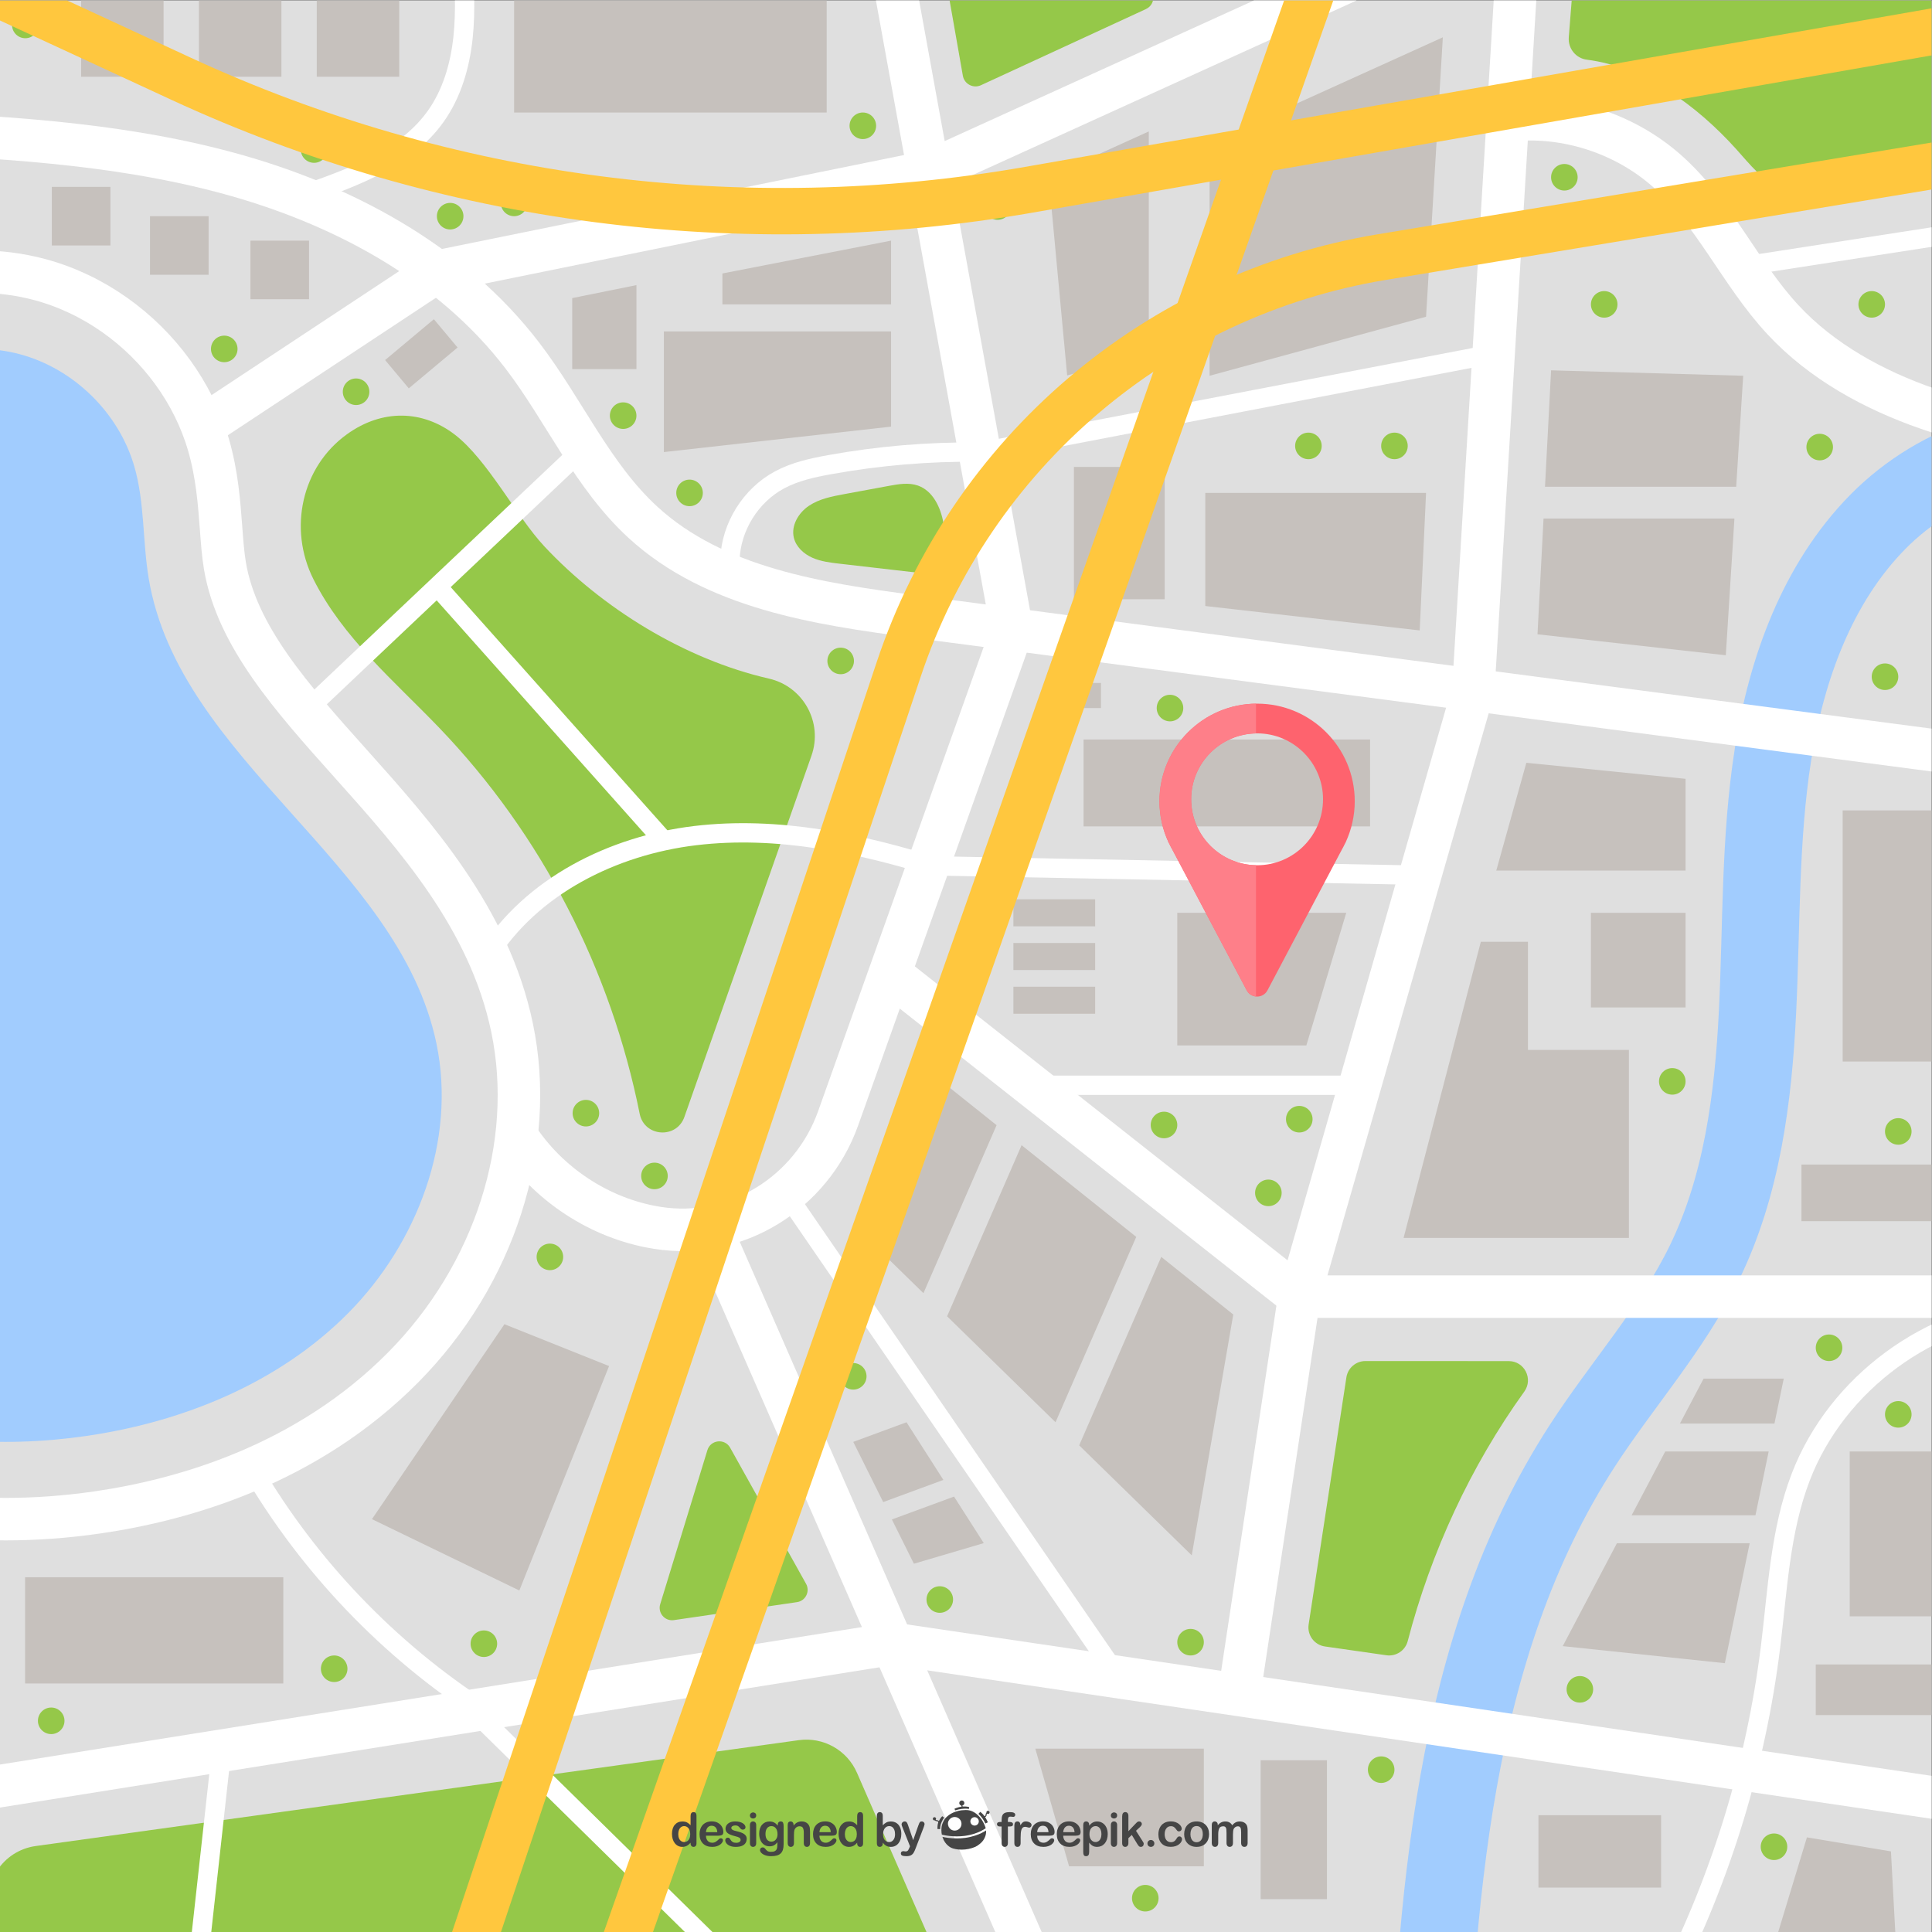 <?xml version="1.0" encoding="UTF-8" standalone="no"?>
<svg
   xmlns:dc="http://purl.org/dc/elements/1.1/"
   xmlns:cc="http://creativecommons.org/ns#"
   xmlns:rdf="http://www.w3.org/1999/02/22-rdf-syntax-ns#"
   xmlns:svg="http://www.w3.org/2000/svg"
   xmlns="http://www.w3.org/2000/svg"
   viewBox="0 0 666.667 666.667"
   height="666.667"
   width="666.667"
   xml:space="preserve"
   id="svg2"
   version="1.1"><rect x="0" y="0" width="666.667" height="666.667" fill="#808080" stroke="none"/><defs
     id="defs6"><clipPath
       id="clipPath20"
       clipPathUnits="userSpaceOnUse"><path
         id="path18"
         d="m 0,0.001 h 500 v 500 H 0 Z" /></clipPath><clipPath
       id="clipPath470"
       clipPathUnits="userSpaceOnUse"><path
         id="path468"
         d="M 0,500 H 500 V 0 H 0 Z" /></clipPath></defs><g
     transform="matrix(1.333,0,0,-1.333,0,666.667)"
     id="g10"><path
       id="path12"
       style="fill:#dfdfdf;fill-opacity:1;fill-rule:nonzero;stroke:none"
       d="M 0,0 H 500 V 500 H 0 Z" /><g
       id="g14"><g
         clip-path="url(#clipPath20)"
         id="g16"><g
           transform="translate(206.778,49.66)"
           id="g22"><path
             id="path24"
             style="fill:#95c849;fill-opacity:1;fill-rule:nonzero;stroke:none"
             d="m 0,0 -197.519,-27.403 c -8.591,-1.192 -14.146,-9.703 -11.779,-18.047 l 14.567,-51.347 c 1.144,-4.035 4.005,-7.363 7.822,-9.102 l 68.244,-31.078 c 3.742,-1.705 8.036,-1.714 11.785,-0.025 l 135.938,61.211 c 7.136,3.214 10.358,11.57 7.226,18.742 L 15.054,-8.432 C 12.492,-2.566 6.34,0.88 0,0" /></g><g
           transform="translate(547.229,381.961)"
           id="g26"><path
             id="path28"
             style="fill:none;stroke:#a1ccfe;stroke-width:20;stroke-linecap:butt;stroke-linejoin:miter;stroke-miterlimit:10;stroke-dasharray:none;stroke-opacity:1"
             d="m 0,0 c -21.045,7.453 -45.473,-1.021 -61.133,-16.934 -15.659,-15.912 -23.626,-38.007 -27.111,-60.059 -3.486,-22.052 -2.931,-44.512 -4.031,-66.81 -1.1,-22.299 -4.005,-45.001 -13.817,-65.055 -8.324,-17.014 -21.214,-31.309 -31.517,-47.202 -34.175,-52.716 -37.837,-118.879 -40.464,-181.648" /></g><g
           transform="translate(1.473,106.873)"
           id="g30"><path
             id="path32"
             style="fill:none;stroke:#ffffff;stroke-width:11;stroke-linecap:butt;stroke-linejoin:miter;stroke-miterlimit:10;stroke-dasharray:none;stroke-opacity:1"
             d="m 0,0 c -19.026,0.001 -36.802,3.412 -52.834,10.139 -26.548,11.138 -47.603,31.613 -57.764,56.174 l -2.546,6.156 58.732,229.333 4.138,3.953 c 11.422,10.916 27.224,17.176 43.354,17.176 5.389,0 10.711,-0.697 15.818,-2.071 6.956,-1.872 13.518,-5.032 19.386,-9.187 11.473,-8.123 20.293,-20.047 24.217,-33.572 2.217,-7.642 2.763,-14.981 3.244,-21.456 0.263,-3.538 0.511,-6.88 1.001,-9.818 3.046,-18.266 17.367,-34.269 32.529,-51.211 16.837,-18.813 35.92,-40.136 41.813,-68.427 6.306,-30.268 -4.482,-63.934 -28.152,-87.86 C 77.972,14.098 46.017,4.951 23.605,1.721 15.686,0.579 7.745,0 0.003,0 Z" /></g><g
           transform="translate(-90.644,180.832)"
           id="g34"><path
             id="path36"
             style="fill:#a1ccfe;fill-opacity:1;fill-rule:nonzero;stroke:none"
             d="m 0,0 c 8.543,-20.65 26.414,-36.732 47.021,-45.378 20.607,-8.646 43.729,-10.253 65.848,-7.065 25.208,3.633 50.053,13.775 67.966,31.88 17.912,18.104 27.985,44.781 22.791,69.714 -9.758,46.844 -66.62,73.229 -74.49,120.427 -1.605,9.625 -1.007,19.62 -3.726,28.99 -4.024,13.868 -15.648,25.268 -29.592,29.02 -13.944,3.752 -29.719,-0.275 -40.158,-10.251 z" /></g><g
           transform="translate(-32.357,466.101)"
           id="g38"><path
             id="path40"
             style="fill:none;stroke:#ffffff;stroke-width:11;stroke-linecap:butt;stroke-linejoin:miter;stroke-miterlimit:10;stroke-dasharray:none;stroke-opacity:1"
             d="m 0,0 c 30.565,-1.343 61.419,-2.73 90.964,-10.672 29.546,-7.942 58.09,-23.095 76.658,-47.411 10.795,-14.135 18.082,-31.102 31.195,-43.119 18.594,-17.038 45.302,-21.085 70.306,-24.369 101.748,-13.36 203.496,-26.72 305.244,-40.081" /></g><g
           transform="translate(140.938,358.665)"
           id="g42"><path
             id="path44"
             style="fill:#95c849;fill-opacity:1;fill-rule:nonzero;stroke:none"
             d="m 0,0 c -7.319,7.831 -14.751,22.5 -23.271,29.003 -8.251,6.297 -18.651,6.65 -27.824,0.065 -11.811,-8.478 -15.236,-24.531 -8.717,-37.526 7.626,-15.202 20.724,-26.151 32.536,-38.445 26.671,-27.761 44.474,-62.751 51.93,-99.965 1.21,-6.04 9.641,-6.563 11.602,-0.723 l 32.867,93.43 c 3.027,8.606 -2.116,17.918 -11.009,19.954 C 36.263,-29.205 14.872,-15.913 0,0" /></g><g
           transform="translate(52.38,389.685)"
           id="g46"><path
             id="path48"
             style="fill:none;stroke:#ffffff;stroke-width:11;stroke-linecap:butt;stroke-linejoin:miter;stroke-miterlimit:10;stroke-dasharray:none;stroke-opacity:1"
             d="m 0,0 60.724,40.119 127.294,25.876 153.935,69.988" /></g><g
           transform="translate(133.085,207.053)"
           id="g50"><path
             id="path52"
             style="fill:none;stroke:#ffffff;stroke-width:11;stroke-linecap:butt;stroke-linejoin:miter;stroke-miterlimit:10;stroke-dasharray:none;stroke-opacity:1"
             d="m 0,0 c 7.721,-12.558 20.858,-21.656 35.33,-24.467 0.603,-0.117 1.208,-0.223 1.814,-0.318 20.269,-3.183 39.833,9.014 46.724,28.339 l 45.047,126.322 -34.333,188.739" /></g><g
           transform="translate(184.131,181.764)"
           id="g54"><path
             id="path56"
             style="fill:none;stroke:#ffffff;stroke-width:11;stroke-linecap:butt;stroke-linejoin:miter;stroke-miterlimit:10;stroke-dasharray:none;stroke-opacity:1"
             d="M 0,0 87.536,-200.097" /></g><g
           transform="translate(521.667,31.668)"
           id="g58"><path
             id="path60"
             style="fill:none;stroke:#ffffff;stroke-width:11;stroke-linecap:butt;stroke-linejoin:miter;stroke-miterlimit:10;stroke-dasharray:none;stroke-opacity:1"
             d="M 0,0 -290.666,42.958 -560,0" /></g><g
           transform="translate(394.333,535.668)"
           id="g62"><path
             id="path64"
             style="fill:none;stroke:#ffffff;stroke-width:11;stroke-linecap:butt;stroke-linejoin:miter;stroke-miterlimit:10;stroke-dasharray:none;stroke-opacity:1"
             d="M 0,0 -12.946,-214.127 -58,-371.193 -73.596,-474.304" /></g><g
           transform="translate(78.979,315.929)"
           id="g66"><path
             id="path68"
             style="fill:none;stroke:#ffffff;stroke-width:5;stroke-linecap:butt;stroke-linejoin:miter;stroke-miterlimit:10;stroke-dasharray:none;stroke-opacity:1"
             d="M 0,0 72.688,68.768" /></g><g
           transform="translate(126.141,252.519)"
           id="g70"><path
             id="path72"
             style="fill:none;stroke:#ffffff;stroke-width:5;stroke-linecap:butt;stroke-linejoin:miter;stroke-miterlimit:10;stroke-dasharray:none;stroke-opacity:1"
             d="m 0,0 c 11.351,18.214 32.503,28.743 53.812,31.293 21.309,2.55 42.864,-1.991 63.323,-8.472" /></g><g
           transform="translate(114.346,347.001)"
           id="g74"><path
             id="path76"
             style="fill:none;stroke:#ffffff;stroke-width:5;stroke-linecap:butt;stroke-linejoin:miter;stroke-miterlimit:10;stroke-dasharray:none;stroke-opacity:1"
             d="M 0,0 57.508,-64.549" /></g><g
           transform="translate(230.667,389.685)"
           id="g78"><path
             id="path80"
             style="fill:#c6c1bd;fill-opacity:1;fill-rule:nonzero;stroke:none"
             d="M 0,0 -58.813,-6.587 V 24.65 H 0 Z" /></g><g
           transform="translate(187,429.334)"
           id="g82"><path
             id="path84"
             style="fill:#c6c1bd;fill-opacity:1;fill-rule:nonzero;stroke:none"
             d="M 0,0 V -8 H 43.667 V 8.5 Z" /></g><g
           transform="translate(164.75,404.584)"
           id="g86"><path
             id="path88"
             style="fill:#c6c1bd;fill-opacity:1;fill-rule:nonzero;stroke:none"
             d="M 0,0 H -16.625 V 18.375 L 0,21.736 Z" /></g><g
           transform="translate(244.229,364.68)"
           id="g90"><path
             id="path92"
             style="fill:#95c849;fill-opacity:1;fill-rule:nonzero;stroke:none"
             d="m 0,0 c -0.706,4.061 -2.722,8.388 -6.613,9.749 -2.386,0.835 -5.007,0.384 -7.493,-0.075 -3.838,-0.709 -7.676,-1.418 -11.514,-2.127 -3.202,-0.591 -6.505,-1.222 -9.21,-3.035 -2.705,-1.813 -4.676,-5.14 -3.893,-8.301 0.583,-2.351 2.565,-4.156 4.779,-5.139 2.214,-0.984 4.664,-1.272 7.07,-1.55 7.714,-0.888 15.427,-1.777 23.141,-2.666 l 2.142,-0.264 c 1.214,0.416 2.428,0.832 3.641,1.248 C 0.551,-8.32 0.706,-4.061 0,0" /></g><g
           transform="translate(188.954,355.324)"
           id="g94"><path
             id="path96"
             style="fill:none;stroke:#ffffff;stroke-width:5;stroke-linecap:butt;stroke-linejoin:miter;stroke-miterlimit:10;stroke-dasharray:none;stroke-opacity:1"
             d="m 0,0 c 0.315,8.445 5.369,16.556 12.811,20.559 4.022,2.164 8.558,3.153 13.051,3.965 12.642,2.287 25.5,3.372 38.345,3.239" /></g><path
           id="path98"
           style="fill:#c6c1bd;fill-opacity:1;fill-rule:nonzero;stroke:none"
           d="m 214,471.001 h -80.915 v 45.333 H 214 Z" /><path
           id="path100"
           style="fill:#c6c1bd;fill-opacity:1;fill-rule:nonzero;stroke:none"
           d="M 103.346,480.251 H 82 v 30 h 21.346 z" /><path
           id="path102"
           style="fill:#c6c1bd;fill-opacity:1;fill-rule:nonzero;stroke:none"
           d="M 72.846,480.251 H 51.5 v 30 h 21.346 z" /><path
           id="path104"
           style="fill:#c6c1bd;fill-opacity:1;fill-rule:nonzero;stroke:none"
           d="M 42.346,480.251 H 21 v 30 h 21.346 z" /><g
           transform="translate(79.718,450.098)"
           id="g106"><path
             id="path108"
             style="fill:none;stroke:#ffffff;stroke-width:5;stroke-linecap:butt;stroke-linejoin:miter;stroke-miterlimit:10;stroke-dasharray:none;stroke-opacity:1"
             d="m 0,0 c 12.355,4.34 25.502,9.259 33.089,19.933 4.203,5.913 6.28,13.125 7.053,20.339 0.774,7.214 0.313,14.496 -0.148,21.737" /></g><g
           transform="translate(116.531,447.601)"
           id="g110"><path
             id="path112"
             style="fill:#95c849;fill-opacity:1;fill-rule:nonzero;stroke:none"
             d="m 0,0 c -1.898,0 -3.438,-1.539 -3.438,-3.438 0,-1.898 1.54,-3.437 3.438,-3.437 1.898,0 3.438,1.539 3.438,3.437 C 3.438,-1.539 1.898,0 0,0" /></g><g
           transform="translate(133.085,451.038)"
           id="g114"><path
             id="path116"
             style="fill:#95c849;fill-opacity:1;fill-rule:nonzero;stroke:none"
             d="m 0,0 c -1.898,0 -3.438,-1.539 -3.438,-3.438 0,-1.898 1.54,-3.437 3.438,-3.437 1.898,0 3.438,1.539 3.438,3.437 C 3.438,-1.539 1.898,0 0,0" /></g><g
           transform="translate(223.357,471.001)"
           id="g118"><path
             id="path120"
             style="fill:#95c849;fill-opacity:1;fill-rule:nonzero;stroke:none"
             d="m 0,0 c -1.898,0 -3.438,-1.539 -3.438,-3.438 0,-1.898 1.54,-3.437 3.438,-3.437 1.898,0 3.438,1.539 3.438,3.437 C 3.438,-1.539 1.898,0 0,0" /></g><g
           transform="translate(81.301,464.851)"
           id="g122"><path
             id="path124"
             style="fill:#95c849;fill-opacity:1;fill-rule:nonzero;stroke:none"
             d="m 0,0 c -1.898,0 -3.438,-1.539 -3.438,-3.438 0,-1.898 1.54,-3.437 3.438,-3.437 1.898,0 3.438,1.539 3.438,3.437 C 3.438,-1.539 1.898,0 0,0" /></g><g
           transform="translate(6.551,497.105)"
           id="g126"><path
             id="path128"
             style="fill:#95c849;fill-opacity:1;fill-rule:nonzero;stroke:none"
             d="m 0,0 c -1.898,0 -3.438,-1.539 -3.438,-3.438 0,-1.898 1.54,-3.437 3.438,-3.437 1.898,0 3.438,1.539 3.438,3.437 C 3.438,-1.539 1.898,0 0,0" /></g><g
           transform="translate(58.051,413.241)"
           id="g130"><path
             id="path132"
             style="fill:#95c849;fill-opacity:1;fill-rule:nonzero;stroke:none"
             d="m 0,0 c -1.898,0 -3.438,-1.539 -3.438,-3.438 0,-1.898 1.54,-3.437 3.438,-3.437 1.898,0 3.438,1.539 3.438,3.437 C 3.438,-1.539 1.898,0 0,0" /></g><g
           transform="translate(92.176,402.154)"
           id="g134"><path
             id="path136"
             style="fill:#95c849;fill-opacity:1;fill-rule:nonzero;stroke:none"
             d="m 0,0 c -1.898,0 -3.438,-1.539 -3.438,-3.438 0,-1.898 1.54,-3.437 3.438,-3.437 1.898,0 3.438,1.539 3.438,3.437 C 3.438,-1.539 1.898,0 0,0" /></g><g
           transform="translate(258.264,450.098)"
           id="g138"><path
             id="path140"
             style="fill:#95c849;fill-opacity:1;fill-rule:nonzero;stroke:none"
             d="m 0,0 c -1.898,0 -3.438,-1.539 -3.438,-3.438 0,-1.898 1.54,-3.437 3.438,-3.437 1.898,0 3.438,1.539 3.438,3.437 C 3.438,-1.539 1.898,0 0,0" /></g><g
           transform="translate(338.701,388.134)"
           id="g142"><path
             id="path144"
             style="fill:#95c849;fill-opacity:1;fill-rule:nonzero;stroke:none"
             d="m 0,0 c -1.898,0 -3.438,-1.539 -3.438,-3.438 0,-1.898 1.54,-3.437 3.438,-3.437 1.898,0 3.438,1.539 3.438,3.437 C 3.438,-1.539 1.898,0 0,0" /></g><g
           transform="translate(360.973,388.134)"
           id="g146"><path
             id="path148"
             style="fill:#95c849;fill-opacity:1;fill-rule:nonzero;stroke:none"
             d="m 0,0 c -1.898,0 -3.438,-1.539 -3.438,-3.438 0,-1.898 1.54,-3.437 3.438,-3.437 1.898,0 3.438,1.539 3.438,3.437 C 3.438,-1.539 1.898,0 0,0" /></g><g
           transform="translate(302.869,320.272)"
           id="g150"><path
             id="path152"
             style="fill:#95c849;fill-opacity:1;fill-rule:nonzero;stroke:none"
             d="m 0,0 c -1.898,0 -3.438,-1.539 -3.438,-3.438 0,-1.898 1.54,-3.437 3.438,-3.437 1.898,0 3.438,1.539 3.438,3.437 C 3.438,-1.539 1.898,0 0,0" /></g><g
           transform="translate(432.896,223.634)"
           id="g154"><path
             id="path156"
             style="fill:#95c849;fill-opacity:1;fill-rule:nonzero;stroke:none"
             d="m 0,0 c -1.898,0 -3.438,-1.539 -3.438,-3.438 0,-1.898 1.54,-3.437 3.438,-3.437 1.898,0 3.438,1.539 3.438,3.437 C 3.438,-1.539 1.898,0 0,0" /></g><g
           transform="translate(487.958,328.384)"
           id="g158"><path
             id="path160"
             style="fill:#95c849;fill-opacity:1;fill-rule:nonzero;stroke:none"
             d="m 0,0 c -1.898,0 -3.438,-1.539 -3.438,-3.438 0,-1.898 1.54,-3.437 3.438,-3.437 1.898,0 3.438,1.539 3.438,3.437 C 3.438,-1.539 1.898,0 0,0" /></g><g
           transform="translate(404.958,457.676)"
           id="g162"><path
             id="path164"
             style="fill:#95c849;fill-opacity:1;fill-rule:nonzero;stroke:none"
             d="m 0,0 c -1.898,0 -3.438,-1.539 -3.438,-3.438 0,-1.898 1.54,-3.437 3.438,-3.437 1.898,0 3.438,1.539 3.438,3.437 C 3.438,-1.539 1.898,0 0,0" /></g><g
           transform="translate(415.271,424.772)"
           id="g166"><path
             id="path168"
             style="fill:#95c849;fill-opacity:1;fill-rule:nonzero;stroke:none"
             d="m 0,0 c -1.898,0 -3.438,-1.539 -3.438,-3.438 0,-1.898 1.54,-3.437 3.438,-3.437 1.898,0 3.438,1.539 3.438,3.437 C 3.438,-1.539 1.898,0 0,0" /></g><g
           transform="translate(484.521,424.772)"
           id="g170"><path
             id="path172"
             style="fill:#95c849;fill-opacity:1;fill-rule:nonzero;stroke:none"
             d="m 0,0 c -1.898,0 -3.438,-1.539 -3.438,-3.438 0,-1.898 1.54,-3.437 3.438,-3.437 1.898,0 3.438,1.539 3.438,3.437 C 3.438,-1.539 1.898,0 0,0" /></g><g
           transform="translate(471.054,387.834)"
           id="g174"><path
             id="path176"
             style="fill:#95c849;fill-opacity:1;fill-rule:nonzero;stroke:none"
             d="m 0,0 c -1.898,0 -3.438,-1.539 -3.438,-3.438 0,-1.898 1.54,-3.437 3.438,-3.437 1.898,0 3.438,1.539 3.438,3.437 C 3.438,-1.539 1.898,0 0,0" /></g><g
           transform="translate(491.396,210.675)"
           id="g178"><path
             id="path180"
             style="fill:#95c849;fill-opacity:1;fill-rule:nonzero;stroke:none"
             d="m 0,0 c -1.898,0 -3.438,-1.539 -3.438,-3.438 0,-1.898 1.54,-3.437 3.438,-3.437 1.898,0 3.438,1.539 3.438,3.437 C 3.438,-1.539 1.898,0 0,0" /></g><g
           transform="translate(161.312,395.97)"
           id="g182"><path
             id="path184"
             style="fill:#95c849;fill-opacity:1;fill-rule:nonzero;stroke:none"
             d="m 0,0 c -1.898,0 -3.438,-1.539 -3.438,-3.438 0,-1.898 1.54,-3.437 3.438,-3.437 1.898,0 3.438,1.539 3.438,3.437 C 3.438,-1.539 1.898,0 0,0" /></g><g
           transform="translate(178.5,375.97)"
           id="g186"><path
             id="path188"
             style="fill:#95c849;fill-opacity:1;fill-rule:nonzero;stroke:none"
             d="m 0,0 c -1.898,0 -3.438,-1.539 -3.438,-3.438 0,-1.898 1.54,-3.437 3.438,-3.437 1.898,0 3.438,1.539 3.438,3.437 C 3.438,-1.539 1.898,0 0,0" /></g><g
           transform="translate(217.621,332.47)"
           id="g190"><path
             id="path192"
             style="fill:#95c849;fill-opacity:1;fill-rule:nonzero;stroke:none"
             d="m 0,0 c -1.898,0 -3.438,-1.539 -3.438,-3.438 0,-1.898 1.54,-3.437 3.438,-3.437 1.898,0 3.438,1.539 3.438,3.437 C 3.438,-1.539 1.898,0 0,0" /></g><g
           transform="translate(151.667,215.406)"
           id="g194"><path
             id="path196"
             style="fill:#95c849;fill-opacity:1;fill-rule:nonzero;stroke:none"
             d="m 0,0 c -1.898,0 -3.438,-1.539 -3.438,-3.438 0,-1.898 1.54,-3.437 3.438,-3.437 1.898,0 3.438,1.539 3.438,3.437 C 3.438,-1.539 1.898,0 0,0" /></g><g
           transform="translate(243.276,89.501)"
           id="g198"><path
             id="path200"
             style="fill:#95c849;fill-opacity:1;fill-rule:nonzero;stroke:none"
             d="m 0,0 c -1.898,0 -3.438,-1.539 -3.438,-3.438 0,-1.898 1.54,-3.437 3.438,-3.437 1.898,0 3.438,1.539 3.438,3.437 C 3.438,-1.539 1.898,0 0,0" /></g><g
           transform="translate(125.256,78.064)"
           id="g202"><path
             id="path204"
             style="fill:#95c849;fill-opacity:1;fill-rule:nonzero;stroke:none"
             d="m 0,0 c -1.898,0 -3.438,-1.539 -3.438,-3.438 0,-1.898 1.54,-3.437 3.438,-3.437 1.898,0 3.438,1.539 3.438,3.437 C 3.438,-1.539 1.898,0 0,0" /></g><g
           transform="translate(86.506,71.586)"
           id="g206"><path
             id="path208"
             style="fill:#95c849;fill-opacity:1;fill-rule:nonzero;stroke:none"
             d="m 0,0 c -1.898,0 -3.438,-1.539 -3.438,-3.438 0,-1.898 1.54,-3.437 3.438,-3.437 1.898,0 3.438,1.539 3.438,3.437 C 3.438,-1.539 1.898,0 0,0" /></g><g
           transform="translate(13.256,58.105)"
           id="g210"><path
             id="path212"
             style="fill:#95c849;fill-opacity:1;fill-rule:nonzero;stroke:none"
             d="m 0,0 c -1.898,0 -3.438,-1.539 -3.438,-3.438 0,-1.898 1.54,-3.437 3.438,-3.437 1.898,0 3.438,1.539 3.438,3.437 C 3.438,-1.539 1.898,0 0,0" /></g><g
           transform="translate(308.193,78.461)"
           id="g214"><path
             id="path216"
             style="fill:#95c849;fill-opacity:1;fill-rule:nonzero;stroke:none"
             d="m 0,0 c -1.898,0 -3.438,-1.539 -3.438,-3.438 0,-1.898 1.54,-3.437 3.438,-3.437 1.898,0 3.438,1.539 3.438,3.437 C 3.438,-1.539 1.898,0 0,0" /></g><g
           transform="translate(357.535,45.461)"
           id="g218"><path
             id="path220"
             style="fill:#95c849;fill-opacity:1;fill-rule:nonzero;stroke:none"
             d="m 0,0 c -1.898,0 -3.438,-1.539 -3.438,-3.438 0,-1.898 1.54,-3.437 3.438,-3.437 1.898,0 3.438,1.539 3.438,3.437 C 3.438,-1.539 1.898,0 0,0" /></g><g
           transform="translate(408.973,66.254)"
           id="g222"><path
             id="path224"
             style="fill:#95c849;fill-opacity:1;fill-rule:nonzero;stroke:none"
             d="m 0,0 c -1.898,0 -3.438,-1.539 -3.438,-3.438 0,-1.898 1.54,-3.437 3.438,-3.437 1.898,0 3.438,1.539 3.438,3.437 C 3.438,-1.539 1.898,0 0,0" /></g><g
           transform="translate(459.223,25.503)"
           id="g226"><path
             id="path228"
             style="fill:#95c849;fill-opacity:1;fill-rule:nonzero;stroke:none"
             d="m 0,0 c -1.898,0 -3.438,-1.539 -3.438,-3.438 0,-1.898 1.54,-3.437 3.438,-3.437 1.898,0 3.438,1.539 3.438,3.437 C 3.438,-1.539 1.898,0 0,0" /></g><g
           transform="translate(296.473,12.189)"
           id="g230"><path
             id="path232"
             style="fill:#95c849;fill-opacity:1;fill-rule:nonzero;stroke:none"
             d="m 0,0 c -1.898,0 -3.438,-1.539 -3.438,-3.438 0,-1.898 1.54,-3.437 3.438,-3.437 1.898,0 3.438,1.539 3.438,3.437 C 3.438,-1.539 1.898,0 0,0" /></g><g
           transform="translate(142.348,178.2)"
           id="g234"><path
             id="path236"
             style="fill:#95c849;fill-opacity:1;fill-rule:nonzero;stroke:none"
             d="m 0,0 c -1.898,0 -3.438,-1.539 -3.438,-3.438 0,-1.898 1.54,-3.437 3.438,-3.437 1.898,0 3.438,1.539 3.438,3.437 C 3.438,-1.539 1.898,0 0,0" /></g><g
           transform="translate(473.473,154.674)"
           id="g238"><path
             id="path240"
             style="fill:#95c849;fill-opacity:1;fill-rule:nonzero;stroke:none"
             d="m 0,0 c -1.898,0 -3.438,-1.539 -3.438,-3.438 0,-1.898 1.54,-3.437 3.438,-3.437 1.898,0 3.438,1.539 3.438,3.437 C 3.438,-1.539 1.898,0 0,0" /></g><g
           transform="translate(491.396,137.434)"
           id="g242"><path
             id="path244"
             style="fill:#95c849;fill-opacity:1;fill-rule:nonzero;stroke:none"
             d="m 0,0 c -1.898,0 -3.438,-1.539 -3.438,-3.438 0,-1.898 1.54,-3.437 3.438,-3.437 1.898,0 3.438,1.539 3.438,3.437 C 3.438,-1.539 1.898,0 0,0" /></g><g
           transform="translate(328.336,194.772)"
           id="g246"><path
             id="path248"
             style="fill:#95c849;fill-opacity:1;fill-rule:nonzero;stroke:none"
             d="m 0,0 c -1.898,0 -3.438,-1.539 -3.438,-3.438 0,-1.898 1.54,-3.437 3.438,-3.437 1.898,0 3.438,1.539 3.438,3.437 C 3.438,-1.539 1.898,0 0,0" /></g><g
           transform="translate(220.875,147.285)"
           id="g250"><path
             id="path252"
             style="fill:#95c849;fill-opacity:1;fill-rule:nonzero;stroke:none"
             d="m 0,0 c -1.898,0 -3.438,-1.539 -3.438,-3.438 0,-1.898 1.54,-3.437 3.438,-3.437 1.898,0 3.438,1.539 3.438,3.437 C 3.438,-1.539 1.898,0 0,0" /></g><g
           transform="translate(301.318,212.344)"
           id="g254"><path
             id="path256"
             style="fill:#95c849;fill-opacity:1;fill-rule:nonzero;stroke:none"
             d="m 0,0 c -1.898,0 -3.438,-1.539 -3.438,-3.438 0,-1.898 1.54,-3.437 3.438,-3.437 1.898,0 3.438,1.539 3.438,3.437 C 3.438,-1.539 1.898,0 0,0" /></g><g
           transform="translate(336.336,213.843)"
           id="g258"><path
             id="path260"
             style="fill:#95c849;fill-opacity:1;fill-rule:nonzero;stroke:none"
             d="m 0,0 c -1.898,0 -3.438,-1.539 -3.438,-3.438 0,-1.898 1.54,-3.437 3.438,-3.437 1.898,0 3.438,1.539 3.438,3.437 C 3.438,-1.539 1.898,0 0,0" /></g><g
           transform="translate(261.419,288.718)"
           id="g262"><path
             id="path264"
             style="fill:#95c849;fill-opacity:1;fill-rule:nonzero;stroke:none"
             d="m 0,0 c -1.898,0 -3.438,-1.539 -3.438,-3.438 0,-1.898 1.54,-3.437 3.438,-3.437 1.898,0 3.438,1.539 3.438,3.437 C 3.438,-1.539 1.898,0 0,0" /></g><g
           transform="translate(169.417,199.156)"
           id="g266"><path
             id="path268"
             style="fill:#95c849;fill-opacity:1;fill-rule:nonzero;stroke:none"
             d="m 0,0 c -1.898,0 -3.438,-1.539 -3.438,-3.438 0,-1.898 1.54,-3.437 3.438,-3.437 1.898,0 3.438,1.539 3.438,3.437 C 3.438,-1.539 1.898,0 0,0" /></g><g
           transform="translate(99.688,406.921)"
           id="g270"><path
             id="path272"
             style="fill:#c6c1bd;fill-opacity:1;fill-rule:nonzero;stroke:none"
             d="M 0,0 6.131,-7.326 18.76,3.244 12.629,10.57 Z" /></g><g
           transform="translate(254.827,383.275)"
           id="g274"><path
             id="path276"
             style="fill:none;stroke:#ffffff;stroke-width:5;stroke-linecap:butt;stroke-linejoin:miter;stroke-miterlimit:10;stroke-dasharray:none;stroke-opacity:1"
             d="M 0,0 131.821,25.267" /></g><g
           transform="translate(393.129,469.173)"
           id="g278"><path
             id="path280"
             style="fill:none;stroke:#ffffff;stroke-width:11;stroke-linecap:butt;stroke-linejoin:miter;stroke-miterlimit:10;stroke-dasharray:none;stroke-opacity:1"
             d="m 0,0 c 13.809,0.79 27.857,-4.049 38.25,-13.175 12.319,-10.817 19.03,-26.673 30.196,-38.676 10.064,-10.818 23.436,-18.121 37.39,-22.976 13.954,-4.855 28.584,-7.412 43.139,-9.95" /></g><g
           transform="translate(227.899,250.001)"
           id="g282"><path
             id="path284"
             style="fill:none;stroke:#ffffff;stroke-width:11;stroke-linecap:butt;stroke-linejoin:miter;stroke-miterlimit:10;stroke-dasharray:none;stroke-opacity:1"
             d="m 0,0 108.435,-85.526 h 226" /></g><g
           transform="translate(390.559,147.787)"
           id="g286"><path
             id="path288"
             style="fill:#95c849;fill-opacity:1;fill-rule:nonzero;stroke:none"
             d="m 0,0 -37.103,0.012 c -2.46,10e-4 -4.553,-1.796 -4.924,-4.228 L -51.8,-68.191 c -0.418,-2.737 1.477,-5.29 4.218,-5.682 l 15.912,-2.277 c 2.498,-0.357 4.875,1.209 5.512,3.651 6.016,23.051 16.253,45.244 30.178,64.592 C 6.397,-4.604 4.071,-0.001 0,0" /></g><g
           transform="translate(514.091,507.881)"
           id="g290"><path
             id="path292"
             style="fill:#95c849;fill-opacity:1;fill-rule:nonzero;stroke:none"
             d="m 0,0 -36.521,19.757 c -1.222,0.661 -2.652,0.827 -3.993,0.464 L -102.742,3.368 c -2.209,-0.598 -3.803,-2.52 -3.984,-4.801 l -1.266,-15.983 c -0.227,-2.862 1.817,-5.427 4.665,-5.789 14.944,-1.9 28.49,-11.861 38.693,-23.172 3.581,-3.971 7.011,-8.508 12.041,-10.32 4.634,-1.669 9.752,-0.693 14.575,0.301 14.636,3.016 29.271,6.031 43.906,9.046 2.914,0.6 4.798,3.438 4.221,6.357 L 2.737,-3.714 C 2.423,-2.13 1.42,-0.768 0,0" /></g><g
           transform="translate(65.314,119.685)"
           id="g294"><path
             id="path296"
             style="fill:none;stroke:#ffffff;stroke-width:5;stroke-linecap:butt;stroke-linejoin:miter;stroke-miterlimit:10;stroke-dasharray:none;stroke-opacity:1"
             d="M 0,0 C 14.749,-25.138 35.458,-46.752 59.943,-62.561" /></g><g
           transform="translate(241.999,275.971)"
           id="g298"><path
             id="path300"
             style="fill:none;stroke:#ffffff;stroke-width:5;stroke-linecap:butt;stroke-linejoin:miter;stroke-miterlimit:10;stroke-dasharray:none;stroke-opacity:1"
             d="M 0,0 C 41.837,-0.802 83.674,-1.604 125.511,-2.407" /></g><g
           transform="translate(525.5,161.485)"
           id="g302"><path
             id="path304"
             style="fill:none;stroke:#ffffff;stroke-width:5;stroke-linecap:butt;stroke-linejoin:miter;stroke-miterlimit:10;stroke-dasharray:none;stroke-opacity:1"
             d="m 0,0 c -25.897,-1.694 -50.055,-19.487 -59.354,-43.717 -5.364,-13.977 -5.991,-29.233 -7.836,-44.09 -3.707,-29.854 -12.6,-59.057 -26.163,-85.91" /></g><g
           transform="translate(312,343.251)"
           id="g306"><path
             id="path308"
             style="fill:#c6c1bd;fill-opacity:1;fill-rule:nonzero;stroke:none"
             d="m 0,0 55.511,-6.321 1.644,35.602 H 0 Z" /></g><path
           id="path310"
           style="fill:#c6c1bd;fill-opacity:1;fill-rule:nonzero;stroke:none"
           d="M 301.5,345.001 H 278 v 34.25 h 23.5 z" /><g
           transform="translate(297.381,466.101)"
           id="g312"><path
             id="path314"
             style="fill:#c6c1bd;fill-opacity:1;fill-rule:nonzero;stroke:none"
             d="m 0,0 -25.931,-11.753 4.8,-51.412 L 0,-57.403 Z" /></g><g
           transform="translate(313.119,463.099)"
           id="g316"><path
             id="path318"
             style="fill:#c6c1bd;fill-opacity:1;fill-rule:nonzero;stroke:none"
             d="m 0,0 v -60.245 l 56.036,15.28 4.345,72.333 z" /></g><path
           id="path320"
           style="fill:#c6c1bd;fill-opacity:1;fill-rule:nonzero;stroke:none"
           d="M 80,422.668 H 64.833 v 15.167 H 80 Z" /><path
           id="path322"
           style="fill:#c6c1bd;fill-opacity:1;fill-rule:nonzero;stroke:none"
           d="M 54,428.997 H 38.833 v 15.167 H 54 Z" /><path
           id="path324"
           style="fill:#c6c1bd;fill-opacity:1;fill-rule:nonzero;stroke:none"
           d="M 28.583,436.58 H 13.416 v 15.167 h 15.167 z" /><path
           id="path326"
           style="fill:#c6c1bd;fill-opacity:1;fill-rule:nonzero;stroke:none"
           d="m 477,225.334 h 33 v 65 h -33 z" /><path
           id="path328"
           style="fill:#c6c1bd;fill-opacity:1;fill-rule:nonzero;stroke:none"
           d="m 534.333,184.001 h -68 v 14.667 h 68 z" /><g
           transform="translate(395.534,228.334)"
           id="g330"><path
             id="path332"
             style="fill:#c6c1bd;fill-opacity:1;fill-rule:nonzero;stroke:none"
             d="m 0,0 v 28 h -12.201 l -20,-76.667 h 58.333 l 0,48.667 z" /></g><g
           transform="translate(395.116,302.668)"
           id="g334"><path
             id="path336"
             style="fill:#c6c1bd;fill-opacity:1;fill-rule:nonzero;stroke:none"
             d="m 0,0 -7.783,-27.9 h 49 v 23.748 z" /></g><path
           id="path338"
           style="fill:#c6c1bd;fill-opacity:1;fill-rule:nonzero;stroke:none"
           d="m 436.333,239.334 h -24.5 v 24.5 h 24.5 z" /><g
           transform="translate(245.237,503.315)"
           id="g340"><path
             id="path342"
             style="fill:#95c849;fill-opacity:1;fill-rule:nonzero;stroke:none"
             d="m 0,0 4.013,-22.802 c 0.379,-2.154 2.694,-3.365 4.68,-2.449 L 51.378,-5.55 c 3.137,1.448 2.271,6.124 -1.176,6.353 L 3.504,3.904 C 1.346,4.047 -0.375,2.13 0,0" /></g><g
           transform="translate(257.981,208.853)"
           id="g344"><path
             id="path346"
             style="fill:#c6c1bd;fill-opacity:1;fill-rule:nonzero;stroke:none"
             d="m 0,0 -18.481,14.782 -18.626,-40.516 18.17,-17.754 z" /></g><g
           transform="translate(294.132,179.938)"
           id="g348"><path
             id="path350"
             style="fill:#c6c1bd;fill-opacity:1;fill-rule:nonzero;stroke:none"
             d="m 0,0 -29.68,23.739 -19.287,-44.293 28.073,-27.429 z" /></g><g
           transform="translate(300.604,174.763)"
           id="g352"><path
             id="path354"
             style="fill:#c6c1bd;fill-opacity:1;fill-rule:nonzero;stroke:none"
             d="m 0,0 -21.244,-48.789 29.14,-28.473 10.75,62.348 z" /></g><g
           transform="translate(268,47.461)"
           id="g356"><path
             id="path358"
             style="fill:#c6c1bd;fill-opacity:1;fill-rule:nonzero;stroke:none"
             d="M 0,0 8.75,-30.46 H 43.63 V 0 Z" /></g><path
           id="path360"
           style="fill:#c6c1bd;fill-opacity:1;fill-rule:nonzero;stroke:none"
           d="m 343.5,8.501 h -17.164 v 35.96 H 343.5 Z" /><path
           id="path362"
           style="fill:#c6c1bd;fill-opacity:1;fill-rule:nonzero;stroke:none"
           d="M 354.667,286.199 H 280.5 v 22.5 h 74.167 z" /><path
           id="path364"
           style="fill:#c6c1bd;fill-opacity:1;fill-rule:nonzero;stroke:none"
           d="m 285,316.834 h -14.333 v 6.5 H 285 Z" /><g
           transform="translate(311,263.834)"
           id="g366"><path
             id="path368"
             style="fill:#c6c1bd;fill-opacity:1;fill-rule:nonzero;stroke:none"
             d="M 0,0 H -6.245 V -34.333 H 27.167 L 37.5,0 Z" /></g><path
           id="path370"
           style="fill:#c6c1bd;fill-opacity:1;fill-rule:nonzero;stroke:none"
           d="M 262.333,260.334 H 283.5 v 7 h -21.167 z" /><path
           id="path372"
           style="fill:#c6c1bd;fill-opacity:1;fill-rule:nonzero;stroke:none"
           d="M 262.333,249.019 H 283.5 v 7 h -21.167 z" /><path
           id="path374"
           style="fill:#c6c1bd;fill-opacity:1;fill-rule:nonzero;stroke:none"
           d="M 262.333,237.704 H 283.5 v 7 h -21.167 z" /><g
           transform="translate(266.956,219.195)"
           id="g376"><path
             id="path378"
             style="fill:none;stroke:#ffffff;stroke-width:5;stroke-linecap:butt;stroke-linejoin:miter;stroke-miterlimit:10;stroke-dasharray:none;stroke-opacity:1"
             d="M 0,0 H 83.987" /></g><g
           transform="translate(183.122,124.738)"
           id="g380"><path
             id="path382"
             style="fill:#95c849;fill-opacity:1;fill-rule:nonzero;stroke:none"
             d="m 0,0 -12.216,-39.874 c -0.692,-2.259 1.205,-4.469 3.542,-4.128 l 31.864,4.653 c 2.23,0.326 3.444,2.784 2.345,4.753 L 5.888,0.625 C 4.507,3.101 0.831,2.711 0,0" /></g><g
           transform="translate(453.25,431.519)"
           id="g384"><path
             id="path386"
             style="fill:none;stroke:#ffffff;stroke-width:5;stroke-linecap:butt;stroke-linejoin:miter;stroke-miterlimit:10;stroke-dasharray:none;stroke-opacity:1"
             d="M 0,0 71,10.983" /></g><g
           transform="translate(449.438,374.117)"
           id="g388"><path
             id="path390"
             style="fill:#c6c1bd;fill-opacity:1;fill-rule:nonzero;stroke:none"
             d="M 0,0 1.812,28.737 -47.917,30.144 -49.493,0 Z" /></g><g
           transform="translate(399.566,365.886)"
           id="g392"><path
             id="path394"
             style="fill:#c6c1bd;fill-opacity:1;fill-rule:nonzero;stroke:none"
             d="M 0,0 -1.566,-29.956 47.184,-35.384 49.415,0 Z" /></g><g
           transform="translate(459.341,131.617)"
           id="g396"><path
             id="path398"
             style="fill:#c6c1bd;fill-opacity:1;fill-rule:nonzero;stroke:none"
             d="m 0,0 2.409,11.634 h -20.75 L -24.468,0 Z" /></g><g
           transform="translate(454.425,107.867)"
           id="g400"><path
             id="path402"
             style="fill:#c6c1bd;fill-opacity:1;fill-rule:nonzero;stroke:none"
             d="M 0,0 3.42,16.519 H -23.359 L -32.057,0 Z" /></g><g
           transform="translate(418.56,100.636)"
           id="g404"><path
             id="path406"
             style="fill:#c6c1bd;fill-opacity:1;fill-rule:nonzero;stroke:none"
             d="M 0,0 -14.025,-26.634 27.94,-31.049 34.368,0 Z" /></g><path
           id="path408"
           style="fill:#c6c1bd;fill-opacity:1;fill-rule:nonzero;stroke:none"
           d="m 478.823,81.716 h 39.927 v 42.669 h -39.927 z" /><path
           id="path410"
           style="fill:#c6c1bd;fill-opacity:1;fill-rule:nonzero;stroke:none"
           d="m 521.667,56.147 h -51.631 v 13.107 h 51.631 z" /><g
           transform="translate(125.256,54.668)"
           id="g412"><path
             id="path414"
             style="fill:none;stroke:#ffffff;stroke-width:5;stroke-linecap:butt;stroke-linejoin:miter;stroke-miterlimit:10;stroke-dasharray:none;stroke-opacity:1"
             d="M 0,0 104.077,-102.333" /></g><g
           transform="translate(57,43.668)"
           id="g416"><path
             id="path418"
             style="fill:none;stroke:#ffffff;stroke-width:5;stroke-linecap:butt;stroke-linejoin:miter;stroke-miterlimit:10;stroke-dasharray:none;stroke-opacity:1"
             d="M 0,0 -13.667,-123.667" /></g><g
           transform="translate(203.324,191.334)"
           id="g420"><path
             id="path422"
             style="fill:none;stroke:#ffffff;stroke-width:5;stroke-linecap:butt;stroke-linejoin:miter;stroke-miterlimit:10;stroke-dasharray:none;stroke-opacity:1"
             d="M 0,0 84.676,-123.186" /></g><path
           id="path424"
           style="fill:#c6c1bd;fill-opacity:1;fill-rule:nonzero;stroke:none"
           d="m 430,11.501 h -31.75 v 18.73 H 430 Z" /><g
           transform="translate(467.75,24.501)"
           id="g426"><path
             id="path428"
             style="fill:#c6c1bd;fill-opacity:1;fill-rule:nonzero;stroke:none"
             d="M 0,0 -9.558,-31.5 H 23.25 l -1.5,27.865 z" /></g><path
           id="path430"
           style="fill:#c6c1bd;fill-opacity:1;fill-rule:nonzero;stroke:none"
           d="M 73.333,64.334 H 6.5 v 27.5 h 66.833 z" /><g
           transform="translate(130.579,157.334)"
           id="g432"><path
             id="path434"
             style="fill:#c6c1bd;fill-opacity:1;fill-rule:nonzero;stroke:none"
             d="M 0,0 -34.294,-50.461 3.86,-68.93 27.088,-10.833 Z" /></g><g
           transform="translate(102.598,-62.074)"
           id="g436"><path
             id="path438"
             style="fill:none;stroke:#ffc73e;stroke-width:12;stroke-linecap:butt;stroke-linejoin:miter;stroke-miterlimit:10;stroke-dasharray:none;stroke-opacity:1"
             d="m 0,0 130.08,389.026 c 18.71,55.953 66.817,96.98 125.023,106.621 l 196.374,32.528" /></g><g
           transform="translate(121.819,-115.999)"
           id="g440"><path
             id="path442"
             style="fill:none;stroke:#ffc73e;stroke-width:12;stroke-linecap:butt;stroke-linejoin:miter;stroke-miterlimit:10;stroke-dasharray:none;stroke-opacity:1"
             d="M 0,0 229.517,651.667" /></g><g
           transform="translate(570.243,504.158)"
           id="g444"><path
             id="path446"
             style="fill:none;stroke:#ffc73e;stroke-width:12;stroke-linecap:butt;stroke-linejoin:miter;stroke-miterlimit:10;stroke-dasharray:none;stroke-opacity:1"
             d="m 0,0 -303.901,-53.154 c -74.358,-13.006 -150.915,-2.987 -219.423,28.714 l -95.321,44.11" /></g><g
           transform="translate(230.873,106.792)"
           id="g448"><path
             id="path450"
             style="fill:#c6c1bd;fill-opacity:1;fill-rule:nonzero;stroke:none"
             d="M 0,0 5.705,-11.457 23.794,-6.124 16.092,5.924 Z" /></g><g
           transform="translate(244.209,117.028)"
           id="g452"><path
             id="path454"
             style="fill:#c6c1bd;fill-opacity:1;fill-rule:nonzero;stroke:none"
             d="m 0,0 -9.542,14.927 -13.792,-5.081 7.757,-15.58 z" /></g><g
           transform="translate(325.425,276.144)"
           id="g456"><path
             id="path458"
             style="fill:#fe636e;fill-opacity:1;fill-rule:nonzero;stroke:none"
             d="m 0,0 c -9.434,0 -17.077,7.643 -17.077,17.077 0,9.418 7.643,17.061 17.077,17.061 9.418,0 17.061,-7.643 17.061,-17.061 C 17.061,7.643 9.418,0 0,0 m 25.269,16.556 c 0,13.954 -11.309,25.278 -25.277,25.278 -13.968,0 -25.277,-11.324 -25.277,-25.278 0,-3.741 0.823,-7.279 2.282,-10.472 h -0.015 l 0.217,-0.404 c 0.303,-0.636 0.636,-1.257 0.982,-1.878 l 19.122,-36.179 c 1.142,-2.161 4.236,-2.161 5.378,0 L 21.803,3.802 c 0.346,0.621 0.679,1.242 0.982,1.878 l 0.217,0.404 h -0.015 c 1.445,3.193 2.282,6.731 2.282,10.472" /></g><g
           transform="translate(325.134,276.159)"
           id="g460"><path
             id="path462"
             style="fill:#fe7f89;fill-opacity:1;fill-rule:nonzero;stroke:none"
             d="m 0,0 c -9.299,0.156 -16.787,7.726 -16.787,17.062 0,9.321 7.488,16.89 16.787,17.046 v 7.704 C -13.837,41.66 -24.995,30.4 -24.995,16.542 c 0,-3.741 0.823,-7.28 2.282,-10.472 h -0.014 l 0.216,-0.405 c 0.304,-0.635 0.636,-1.256 0.982,-1.877 l 19.122,-36.18 c 0.52,-0.983 1.446,-1.496 2.407,-1.584 z" /></g></g></g><g
       id="g464"><g
         clip-path="url(#clipPath470)"
         id="g466"><g
           transform="translate(175.577,25.339)"
           id="g472"><path
             id="path474"
             style="fill:#454545;fill-opacity:1;fill-rule:nonzero;stroke:none"
             d="m 0,0 c 0,-0.439 0.068,-0.813 0.205,-1.122 0.137,-0.309 0.323,-0.541 0.561,-0.697 0.237,-0.157 0.497,-0.235 0.777,-0.235 0.285,0 0.545,0.074 0.781,0.223 0.236,0.148 0.424,0.376 0.564,0.682 0.141,0.307 0.21,0.691 0.21,1.149 0,0.432 -0.069,0.803 -0.21,1.114 -0.14,0.31 -0.33,0.547 -0.57,0.712 C 2.079,1.99 1.816,2.072 1.532,2.072 1.235,2.072 0.97,1.987 0.736,1.819 0.503,1.652 0.322,1.411 0.193,1.096 0.064,0.781 0,0.416 0,0 m 3.188,-2.38 v 0.16 C 2.97,-2.469 2.755,-2.672 2.544,-2.828 2.332,-2.985 2.102,-3.104 1.855,-3.184 1.608,-3.267 1.338,-3.306 1.045,-3.306 c -0.388,0 -0.747,0.081 -1.078,0.246 -0.33,0.164 -0.616,0.399 -0.857,0.703 -0.242,0.305 -0.425,0.663 -0.55,1.075 -0.124,0.412 -0.187,0.857 -0.187,1.335 0,1.013 0.248,1.804 0.743,2.37 0.494,0.565 1.145,0.848 1.953,0.848 0.466,0 0.86,-0.081 1.181,-0.24 C 2.571,2.87 2.883,2.623 3.188,2.292 v 2.392 c 0,0.332 0.066,0.583 0.199,0.754 0.132,0.17 0.321,0.255 0.567,0.255 0.245,0 0.434,-0.078 0.566,-0.235 C 4.653,5.301 4.719,5.072 4.719,4.767 V -2.38 c 0,-0.309 -0.071,-0.541 -0.213,-0.695 -0.143,-0.154 -0.327,-0.231 -0.552,-0.231 -0.222,0 -0.405,0.08 -0.55,0.24 -0.144,0.161 -0.216,0.389 -0.216,0.686" /></g><g
           transform="translate(182.742,25.849)"
           id="g476"><path
             id="path478"
             style="fill:#454545;fill-opacity:1;fill-rule:nonzero;stroke:none"
             d="M 0,0 H 2.939 C 2.899,0.554 2.749,0.969 2.49,1.244 2.231,1.519 1.89,1.656 1.466,1.656 1.063,1.656 0.731,1.517 0.472,1.238 0.213,0.959 0.056,0.546 0,0 M 3.169,-0.92 H 0 c 0.004,-0.368 0.078,-0.693 0.223,-0.973 0.144,-0.282 0.336,-0.494 0.575,-0.636 0.24,-0.143 0.504,-0.213 0.793,-0.213 0.194,0 0.371,0.022 0.531,0.067 0.161,0.047 0.316,0.117 0.467,0.215 0.15,0.096 0.288,0.2 0.415,0.311 0.126,0.112 0.29,0.262 0.492,0.452 0.083,0.071 0.202,0.107 0.357,0.107 0.166,0 0.3,-0.046 0.403,-0.137 C 4.359,-1.819 4.411,-1.946 4.411,-2.113 4.411,-2.26 4.353,-2.43 4.239,-2.626 4.123,-2.822 3.95,-3.01 3.719,-3.19 3.487,-3.37 3.197,-3.519 2.846,-3.638 2.496,-3.757 2.094,-3.817 1.638,-3.817 c -1.04,0 -1.85,0.298 -2.428,0.891 -0.577,0.593 -0.866,1.399 -0.866,2.416 0,0.479 0.071,0.923 0.213,1.332 0.143,0.41 0.351,0.761 0.623,1.054 0.274,0.293 0.61,0.517 1.01,0.674 0.4,0.156 0.843,0.234 1.33,0.234 0.633,0 1.176,-0.133 1.628,-0.401 C 3.602,2.117 3.942,1.771 4.167,1.348 4.392,0.925 4.505,0.492 4.505,0.054 4.505,-0.354 4.389,-0.618 4.156,-0.739 3.922,-0.859 3.593,-0.92 3.169,-0.92" /></g><g
           transform="translate(193.296,24.152)"
           id="g480"><path
             id="path482"
             style="fill:#454545;fill-opacity:1;fill-rule:nonzero;stroke:none"
             d="M 0,0 C 0,-0.447 -0.108,-0.831 -0.327,-1.149 -0.544,-1.468 -0.865,-1.71 -1.291,-1.874 -1.716,-2.038 -2.234,-2.12 -2.843,-2.12 c -0.582,0 -1.081,0.089 -1.496,0.268 -0.416,0.177 -0.723,0.401 -0.92,0.667 -0.198,0.268 -0.297,0.535 -0.297,0.805 0,0.178 0.063,0.33 0.19,0.456 0.126,0.127 0.287,0.19 0.481,0.19 0.17,0 0.3,-0.041 0.391,-0.124 0.092,-0.083 0.179,-0.201 0.261,-0.35 0.167,-0.29 0.366,-0.504 0.597,-0.648 0.232,-0.142 0.547,-0.213 0.947,-0.213 0.325,0 0.591,0.072 0.799,0.216 0.207,0.146 0.311,0.31 0.311,0.497 0,0.285 -0.107,0.491 -0.323,0.622 -0.216,0.131 -0.571,0.256 -1.066,0.375 -0.558,0.138 -1.012,0.284 -1.362,0.436 -0.351,0.152 -0.631,0.353 -0.84,0.602 -0.21,0.25 -0.315,0.557 -0.315,0.921 0,0.324 0.097,0.631 0.291,0.92 0.194,0.288 0.48,0.519 0.858,0.691 0.378,0.173 0.833,0.259 1.368,0.259 0.419,0 0.797,-0.044 1.131,-0.132 C -1.503,4.252 -1.223,4.135 -1,3.988 -0.776,3.842 -0.606,3.68 -0.49,3.502 -0.373,3.324 -0.315,3.15 -0.315,2.979 -0.315,2.794 -0.377,2.641 -0.501,2.522 -0.626,2.404 -0.803,2.344 -1.033,2.344 c -0.166,0 -0.308,0.047 -0.424,0.143 -0.117,0.095 -0.25,0.237 -0.401,0.427 -0.123,0.158 -0.266,0.285 -0.433,0.38 -0.166,0.095 -0.392,0.142 -0.677,0.142 -0.293,0 -0.536,-0.061 -0.73,-0.187 -0.194,-0.124 -0.291,-0.279 -0.291,-0.465 0,-0.171 0.071,-0.31 0.213,-0.419 0.143,-0.109 0.335,-0.2 0.577,-0.27 C -2.958,2.024 -2.626,1.937 -2.202,1.834 -1.7,1.711 -1.289,1.564 -0.97,1.395 -0.652,1.225 -0.411,1.024 -0.246,0.792 -0.082,0.56 0,0.297 0,0" /></g><g
           transform="translate(195.753,27.701)"
           id="g484"><path
             id="path486"
             style="fill:#454545;fill-opacity:1;fill-rule:nonzero;stroke:none"
             d="m 0,0 v -4.683 c 0,-0.325 -0.077,-0.571 -0.232,-0.737 -0.154,-0.166 -0.35,-0.249 -0.587,-0.249 -0.238,0 -0.431,0.085 -0.579,0.255 -0.149,0.171 -0.223,0.414 -0.223,0.731 v 4.636 c 0,0.32 0.074,0.562 0.223,0.724 0.148,0.162 0.341,0.243 0.579,0.243 0.237,0 0.433,-0.081 0.587,-0.243 C -0.077,0.515 0,0.289 0,0 m -0.802,1.674 c -0.225,0 -0.418,0.069 -0.578,0.208 -0.16,0.138 -0.241,0.334 -0.241,0.588 0,0.23 0.082,0.418 0.247,0.567 0.164,0.148 0.355,0.222 0.572,0.222 0.21,0 0.396,-0.067 0.558,-0.202 C -0.081,2.922 0,2.727 0,2.47 0,2.22 -0.08,2.025 -0.238,1.885 -0.396,1.744 -0.584,1.674 -0.802,1.674" /></g><g
           transform="translate(198.156,25.38)"
           id="g488"><path
             id="path490"
             style="fill:#454545;fill-opacity:1;fill-rule:nonzero;stroke:none"
             d="m 0,0 c 0,-0.657 0.143,-1.153 0.43,-1.49 0.287,-0.337 0.658,-0.505 1.113,-0.505 0.269,0 0.523,0.073 0.763,0.217 0.24,0.145 0.434,0.363 0.585,0.653 0.15,0.291 0.226,0.644 0.226,1.06 0,0.66 -0.146,1.175 -0.437,1.543 C 2.389,1.846 2.006,2.03 1.531,2.03 1.068,2.03 0.697,1.854 0.418,1.502 0.139,1.15 0,0.649 0,0 m 4.696,2.054 v -4.707 c 0,-0.538 -0.058,-1.002 -0.173,-1.39 C 4.409,-4.43 4.225,-4.751 3.971,-5.004 3.718,-5.257 3.386,-5.445 2.977,-5.568 2.567,-5.691 2.058,-5.752 1.448,-5.752 c -0.558,0 -1.057,0.078 -1.496,0.234 -0.439,0.157 -0.777,0.359 -1.015,0.606 -0.237,0.247 -0.356,0.502 -0.356,0.763 0,0.198 0.067,0.359 0.202,0.483 0.134,0.125 0.297,0.188 0.486,0.188 0.238,0 0.446,-0.105 0.624,-0.315 0.086,-0.106 0.177,-0.215 0.27,-0.324 0.093,-0.109 0.196,-0.202 0.308,-0.279 0.113,-0.077 0.249,-0.134 0.407,-0.172 0.158,-0.036 0.341,-0.056 0.546,-0.056 0.42,0 0.745,0.058 0.977,0.175 0.232,0.117 0.394,0.28 0.487,0.49 0.093,0.209 0.147,0.434 0.163,0.674 0.016,0.239 0.028,0.624 0.036,1.155 C 2.837,-2.479 2.55,-2.745 2.223,-2.927 1.896,-3.108 1.507,-3.199 1.057,-3.199 c -0.543,0 -1.016,0.138 -1.423,0.415 -0.405,0.277 -0.717,0.665 -0.934,1.164 -0.218,0.499 -0.326,1.074 -0.326,1.727 0,0.486 0.066,0.926 0.198,1.318 0.133,0.392 0.322,0.722 0.567,0.991 0.245,0.27 0.528,0.472 0.849,0.609 0.32,0.136 0.672,0.204 1.057,0.204 0.458,0 0.856,-0.088 1.193,-0.263 C 2.574,2.789 2.887,2.513 3.176,2.137 v 0.22 c 0,0.281 0.069,0.498 0.207,0.653 C 3.522,3.164 3.7,3.242 3.918,3.242 4.23,3.242 4.438,3.139 4.541,2.936 4.644,2.732 4.696,2.438 4.696,2.054" /></g><g
           transform="translate(205.428,27.725)"
           id="g492"><path
             id="path494"
             style="fill:#454545;fill-opacity:1;fill-rule:nonzero;stroke:none"
             d="m 0,0 v -0.196 c 0.284,0.376 0.596,0.652 0.935,0.828 0.338,0.176 0.727,0.265 1.166,0.265 0.428,0 0.81,-0.094 1.146,-0.28 C 3.583,0.431 3.835,0.168 4.001,-0.171 4.108,-0.37 4.177,-0.584 4.208,-0.813 4.24,-1.043 4.257,-1.335 4.257,-1.692 v -3.015 c 0,-0.325 -0.075,-0.571 -0.223,-0.737 -0.149,-0.166 -0.342,-0.249 -0.579,-0.249 -0.242,0 -0.437,0.085 -0.588,0.255 -0.151,0.171 -0.225,0.414 -0.225,0.731 v 2.701 c 0,0.534 -0.075,0.943 -0.223,1.225 -0.149,0.283 -0.444,0.425 -0.888,0.425 -0.288,0 -0.552,-0.086 -0.789,-0.258 C 0.504,-0.787 0.33,-1.023 0.219,-1.324 0.14,-1.565 0.101,-2.016 0.101,-2.677 v -2.03 c 0,-0.328 -0.077,-0.576 -0.229,-0.74 -0.152,-0.164 -0.349,-0.246 -0.59,-0.246 -0.234,0 -0.425,0.085 -0.576,0.255 -0.15,0.171 -0.226,0.414 -0.226,0.731 v 4.683 c 0,0.309 0.067,0.54 0.202,0.692 0.135,0.152 0.319,0.229 0.552,0.229 0.143,0 0.271,-0.034 0.386,-0.102 C -0.265,0.728 -0.173,0.627 -0.104,0.493 -0.035,0.358 0,0.193 0,0" /></g><g
           transform="translate(212.117,25.849)"
           id="g496"><path
             id="path498"
             style="fill:#454545;fill-opacity:1;fill-rule:nonzero;stroke:none"
             d="M 0,0 H 2.938 C 2.899,0.554 2.749,0.969 2.49,1.244 2.231,1.519 1.89,1.656 1.466,1.656 1.062,1.656 0.731,1.517 0.471,1.238 0.212,0.959 0.056,0.546 0,0 M 3.17,-0.92 H 0 c 0.004,-0.368 0.078,-0.693 0.223,-0.973 0.144,-0.282 0.336,-0.494 0.576,-0.636 0.238,-0.143 0.503,-0.213 0.792,-0.213 0.194,0 0.371,0.022 0.531,0.067 0.16,0.047 0.316,0.117 0.467,0.215 0.149,0.096 0.288,0.2 0.415,0.311 0.126,0.112 0.29,0.262 0.493,0.452 0.082,0.071 0.201,0.107 0.356,0.107 0.166,0 0.301,-0.046 0.403,-0.137 C 4.359,-1.819 4.41,-1.946 4.41,-2.113 4.41,-2.26 4.353,-2.43 4.238,-2.626 4.123,-2.822 3.95,-3.01 3.719,-3.19 3.487,-3.37 3.197,-3.519 2.846,-3.638 2.496,-3.757 2.093,-3.817 1.638,-3.817 c -1.04,0 -1.85,0.298 -2.428,0.891 -0.577,0.593 -0.866,1.399 -0.866,2.416 0,0.479 0.071,0.923 0.213,1.332 0.143,0.41 0.351,0.761 0.624,1.054 0.273,0.293 0.609,0.517 1.009,0.674 0.399,0.156 0.843,0.234 1.33,0.234 0.633,0 1.175,-0.133 1.628,-0.401 C 3.602,2.117 3.941,1.771 4.167,1.348 4.393,0.925 4.506,0.492 4.506,0.054 4.506,-0.354 4.389,-0.618 4.155,-0.739 3.922,-0.859 3.594,-0.92 3.17,-0.92" /></g><g
           transform="translate(218.705,25.339)"
           id="g500"><path
             id="path502"
             style="fill:#454545;fill-opacity:1;fill-rule:nonzero;stroke:none"
             d="m 0,0 c 0,-0.439 0.068,-0.813 0.204,-1.122 0.137,-0.309 0.324,-0.541 0.562,-0.697 0.237,-0.157 0.496,-0.235 0.777,-0.235 0.285,0 0.546,0.074 0.781,0.223 0.235,0.148 0.423,0.376 0.564,0.682 0.14,0.307 0.21,0.691 0.21,1.149 0,0.432 -0.07,0.803 -0.21,1.114 C 2.747,1.424 2.557,1.661 2.318,1.826 2.078,1.99 1.816,2.072 1.531,2.072 1.235,2.072 0.969,1.987 0.736,1.819 0.503,1.652 0.321,1.411 0.193,1.096 0.064,0.781 0,0.416 0,0 m 3.187,-2.38 v 0.16 C 2.97,-2.469 2.755,-2.672 2.543,-2.828 2.331,-2.985 2.102,-3.104 1.855,-3.184 1.608,-3.267 1.338,-3.306 1.045,-3.306 c -0.389,0 -0.747,0.081 -1.078,0.246 -0.33,0.164 -0.616,0.399 -0.858,0.703 -0.241,0.305 -0.424,0.663 -0.548,1.075 -0.125,0.412 -0.188,0.857 -0.188,1.335 0,1.013 0.248,1.804 0.742,2.37 0.495,0.565 1.146,0.848 1.953,0.848 0.467,0 0.861,-0.081 1.182,-0.24 C 2.57,2.87 2.883,2.623 3.187,2.292 v 2.392 c 0,0.332 0.067,0.583 0.2,0.754 0.132,0.17 0.321,0.255 0.567,0.255 0.245,0 0.433,-0.078 0.566,-0.235 C 4.653,5.301 4.719,5.072 4.719,4.767 V -2.38 c 0,-0.309 -0.071,-0.541 -0.213,-0.695 -0.143,-0.154 -0.327,-0.231 -0.552,-0.231 -0.222,0 -0.405,0.08 -0.55,0.24 -0.144,0.161 -0.217,0.389 -0.217,0.686" /></g><g
           transform="translate(228.594,25.291)"
           id="g504"><path
             id="path506"
             style="fill:#454545;fill-opacity:1;fill-rule:nonzero;stroke:none"
             d="m 0,0 c 0,-0.645 0.147,-1.14 0.442,-1.486 0.295,-0.347 0.682,-0.521 1.161,-0.521 0.407,0 0.759,0.177 1.053,0.532 0.295,0.354 0.443,0.861 0.443,1.523 0,0.427 -0.061,0.795 -0.184,1.104 C 2.792,1.46 2.618,1.699 2.393,1.867 2.167,2.035 1.903,2.119 1.603,2.119 1.294,2.119 1.019,2.035 0.778,1.867 0.536,1.699 0.346,1.456 0.208,1.137 0.069,0.819 0,0.439 0,0 M -0.077,4.814 V 2.339 C 0.227,2.656 0.538,2.898 0.855,3.066 1.171,3.234 1.563,3.318 2.03,3.318 2.569,3.318 3.04,3.191 3.446,2.936 3.851,2.68 4.166,2.31 4.39,1.826 4.613,1.341 4.726,0.766 4.726,0.101 4.726,-0.39 4.663,-0.839 4.539,-1.25 4.414,-1.659 4.233,-2.014 3.995,-2.314 3.758,-2.615 3.47,-2.849 3.132,-3.013 2.793,-3.177 2.42,-3.259 2.013,-3.259 c -0.25,0 -0.485,0.03 -0.704,0.089 -0.22,0.06 -0.407,0.137 -0.561,0.235 -0.154,0.096 -0.286,0.196 -0.395,0.299 -0.108,0.103 -0.252,0.258 -0.43,0.464 v -0.161 c 0,-0.304 -0.073,-0.535 -0.22,-0.692 -0.146,-0.156 -0.332,-0.234 -0.558,-0.234 -0.229,0 -0.412,0.078 -0.549,0.234 -0.136,0.157 -0.205,0.388 -0.205,0.692 v 7.077 c 0,0.328 0.067,0.576 0.199,0.744 0.133,0.168 0.318,0.252 0.555,0.252 0.25,0 0.442,-0.08 0.576,-0.24 0.134,-0.161 0.202,-0.388 0.202,-0.686" /></g><g
           transform="translate(235.42,21.83)"
           id="g508"><path
             id="path510"
             style="fill:#454545;fill-opacity:1;fill-rule:nonzero;stroke:none"
             d="m 0,0 0.148,0.363 -1.994,5.022 c -0.123,0.288 -0.185,0.498 -0.185,0.629 0,0.138 0.036,0.267 0.107,0.385 0.072,0.119 0.169,0.214 0.294,0.285 0.125,0.072 0.254,0.107 0.389,0.107 0.233,0 0.409,-0.074 0.529,-0.222 0.119,-0.149 0.223,-0.361 0.314,-0.638 l 1.371,-3.989 1.3,3.71 c 0.103,0.3 0.196,0.536 0.28,0.706 0.082,0.17 0.17,0.285 0.263,0.344 0.093,0.059 0.225,0.089 0.395,0.089 0.124,0 0.241,-0.032 0.354,-0.098 C 3.677,6.628 3.764,6.54 3.826,6.429 3.887,6.318 3.918,6.202 3.918,6.079 3.902,6.004 3.877,5.897 3.841,5.758 3.805,5.62 3.762,5.479 3.71,5.337 L 1.597,-0.196 C 1.415,-0.682 1.236,-1.064 1.062,-1.341 0.888,-1.618 0.658,-1.832 0.371,-1.979 0.084,-2.128 -0.303,-2.202 -0.79,-2.202 c -0.474,0 -0.831,0.051 -1.068,0.154 -0.238,0.103 -0.356,0.291 -0.356,0.564 0,0.186 0.056,0.33 0.169,0.431 0.113,0.1 0.28,0.152 0.501,0.152 0.087,0 0.173,-0.013 0.256,-0.037 0.103,-0.023 0.192,-0.036 0.267,-0.036 0.185,0 0.332,0.028 0.439,0.084 0.107,0.055 0.203,0.151 0.288,0.288 C -0.209,-0.466 -0.111,-0.265 0,0" /></g><g
           transform="translate(258.897,28.481)"
           id="g512"><path
             id="path514"
             style="fill:#454545;fill-opacity:1;fill-rule:nonzero;stroke:none"
             d="m 0,0 h 0.386 v 0.486 c 0,0.509 0.063,0.911 0.192,1.211 0.128,0.299 0.347,0.517 0.654,0.653 0.307,0.136 0.727,0.204 1.261,0.204 0.949,0 1.42,-0.229 1.42,-0.696 C 3.913,1.709 3.864,1.58 3.763,1.473 3.666,1.368 3.549,1.313 3.414,1.313 3.352,1.313 3.24,1.325 3.085,1.351 2.936,1.371 2.802,1.385 2.695,1.385 2.403,1.385 2.216,1.298 2.13,1.126 2.05,0.954 2.007,0.708 2.007,0.386 V 0 H 2.403 C 3.022,0 3.329,-0.186 3.329,-0.56 3.329,-0.822 3.25,-0.991 3.083,-1.063 2.92,-1.134 2.693,-1.169 2.403,-1.169 H 2.007 v -4.295 c 0,-0.319 -0.075,-0.563 -0.23,-0.73 -0.151,-0.17 -0.346,-0.254 -0.589,-0.254 -0.23,0 -0.42,0.084 -0.574,0.254 -0.153,0.167 -0.228,0.411 -0.228,0.73 v 4.295 H -0.06 c -0.243,0 -0.426,0.052 -0.558,0.163 -0.131,0.107 -0.197,0.25 -0.197,0.424 C -0.815,-0.192 -0.543,0 0,0" /></g><g
           transform="translate(264.203,24.372)"
           id="g516"><path
             id="path518"
             style="fill:#454545;fill-opacity:1;fill-rule:nonzero;stroke:none"
             d="m 0,0 v -1.355 c 0,-0.327 -0.083,-0.574 -0.234,-0.737 -0.154,-0.166 -0.349,-0.247 -0.586,-0.247 -0.238,0 -0.429,0.082 -0.579,0.25 -0.148,0.165 -0.225,0.411 -0.225,0.734 v 4.514 c 0,0.729 0.262,1.093 0.788,1.093 0.271,0 0.464,-0.084 0.583,-0.255 0.119,-0.171 0.185,-0.421 0.199,-0.755 0.192,0.334 0.39,0.584 0.592,0.755 0.208,0.171 0.477,0.255 0.819,0.255 0.343,0 0.67,-0.084 0.991,-0.255 C 2.67,3.826 2.83,3.599 2.83,3.319 2.83,3.123 2.761,2.957 2.626,2.831 2.488,2.7 2.342,2.636 2.185,2.636 2.122,2.636 1.978,2.675 1.752,2.748 1.523,2.819 1.322,2.856 1.15,2.856 0.913,2.856 0.717,2.792 0.568,2.67 0.416,2.542 0.298,2.36 0.215,2.116 0.134,1.869 0.078,1.575 0.045,1.238 0.014,0.9 0,0.486 0,0" /></g><g
           transform="translate(268.482,25.852)"
           id="g520"><path
             id="path522"
             style="fill:#454545;fill-opacity:1;fill-rule:nonzero;stroke:none"
             d="M 0,0 H 2.938 C 2.899,0.553 2.752,0.969 2.492,1.242 2.231,1.518 1.893,1.654 1.467,1.654 1.063,1.654 0.731,1.517 0.472,1.236 0.213,0.957 0.054,0.546 0,0 M 3.171,-0.922 H 0 c 0.005,-0.367 0.077,-0.693 0.222,-0.974 0.147,-0.279 0.337,-0.491 0.578,-0.635 0.24,-0.142 0.502,-0.212 0.792,-0.212 0.194,0 0.371,0.02 0.531,0.069 0.159,0.043 0.316,0.116 0.466,0.213 0.151,0.095 0.288,0.199 0.415,0.313 0.126,0.109 0.292,0.26 0.494,0.449 0.084,0.071 0.203,0.109 0.355,0.109 0.168,0 0.301,-0.047 0.406,-0.139 0.104,-0.092 0.152,-0.219 0.152,-0.386 0,-0.147 -0.056,-0.317 -0.167,-0.512 C 4.127,-2.825 3.954,-3.012 3.721,-3.193 3.488,-3.371 3.197,-3.523 2.848,-3.639 2.498,-3.758 2.094,-3.818 1.641,-3.818 c -1.045,0 -1.853,0.295 -2.43,0.888 -0.577,0.595 -0.869,1.402 -0.869,2.418 0,0.479 0.073,0.924 0.217,1.334 0.14,0.412 0.349,0.76 0.624,1.055 0.273,0.294 0.606,0.518 1.008,0.674 0.399,0.155 0.842,0.234 1.33,0.234 0.632,0 1.176,-0.134 1.629,-0.404 C 3.602,2.117 3.946,1.771 4.168,1.347 4.394,0.922 4.507,0.492 4.507,0.051 4.507,-0.355 4.389,-0.618 4.156,-0.74 3.923,-0.861 3.595,-0.922 3.171,-0.922" /></g><g
           transform="translate(275.224,25.852)"
           id="g524"><path
             id="path526"
             style="fill:#454545;fill-opacity:1;fill-rule:nonzero;stroke:none"
             d="M 0,0 H 2.938 C 2.899,0.553 2.748,0.969 2.491,1.242 2.228,1.518 1.89,1.654 1.465,1.654 1.061,1.654 0.73,1.517 0.469,1.236 0.211,0.957 0.053,0.546 0,0 M 3.171,-0.922 H 0 c 0.004,-0.367 0.078,-0.693 0.222,-0.974 0.144,-0.279 0.336,-0.491 0.575,-0.635 0.239,-0.142 0.504,-0.212 0.795,-0.212 0.192,0 0.37,0.02 0.528,0.069 0.161,0.043 0.316,0.116 0.469,0.213 0.151,0.095 0.287,0.199 0.415,0.313 0.124,0.109 0.289,0.26 0.492,0.449 0.084,0.071 0.204,0.109 0.355,0.109 0.168,0 0.302,-0.047 0.407,-0.139 0.103,-0.092 0.15,-0.219 0.15,-0.386 0,-0.147 -0.054,-0.317 -0.171,-0.512 C 4.127,-2.825 3.953,-3.012 3.718,-3.193 3.487,-3.371 3.193,-3.523 2.846,-3.639 2.498,-3.758 2.091,-3.818 1.637,-3.818 c -1.042,0 -1.849,0.295 -2.429,0.888 -0.578,0.595 -0.868,1.402 -0.868,2.418 0,0.479 0.072,0.924 0.217,1.334 0.142,0.412 0.349,0.76 0.623,1.055 0.272,0.294 0.608,0.518 1.009,0.674 0.398,0.155 0.844,0.234 1.33,0.234 0.631,0 1.174,-0.134 1.633,-0.404 C 3.602,2.117 3.943,1.771 4.166,1.347 4.39,0.922 4.506,0.492 4.506,0.051 4.506,-0.355 4.387,-0.618 4.155,-0.74 3.921,-0.861 3.593,-0.922 3.171,-0.922" /></g><g
           transform="translate(285.123,25.358)"
           id="g528"><path
             id="path530"
             style="fill:#454545;fill-opacity:1;fill-rule:nonzero;stroke:none"
             d="m 0,0 c 0,0.428 -0.067,0.796 -0.197,1.102 -0.13,0.307 -0.311,0.542 -0.541,0.705 -0.229,0.164 -0.489,0.247 -0.77,0.247 -0.446,0 -0.824,-0.177 -1.131,-0.527 -0.307,-0.354 -0.462,-0.872 -0.462,-1.558 0,-0.642 0.153,-1.146 0.46,-1.504 0.305,-0.358 0.679,-0.537 1.133,-0.537 0.268,0 0.519,0.079 0.748,0.233 0.232,0.158 0.416,0.392 0.552,0.704 C -0.07,-0.821 0,-0.443 0,0 M -3.177,2.355 V 2.161 c 0.303,0.375 0.621,0.651 0.952,0.827 0.324,0.178 0.699,0.267 1.114,0.267 0.497,0 0.96,-0.13 1.379,-0.386 C 0.688,2.61 1.017,2.234 1.262,1.74 1.505,1.243 1.628,0.659 1.628,-0.018 c 0,-0.498 -0.07,-0.957 -0.21,-1.376 -0.14,-0.418 -0.336,-0.767 -0.581,-1.05 -0.246,-0.281 -0.534,-0.501 -0.868,-0.654 -0.339,-0.15 -0.695,-0.227 -1.08,-0.227 -0.461,0 -0.853,0.093 -1.166,0.28 -0.314,0.182 -0.614,0.458 -0.9,0.816 v -2.433 c 0,-0.71 -0.261,-1.069 -0.778,-1.069 -0.307,0 -0.505,0.092 -0.607,0.275 -0.095,0.187 -0.146,0.452 -0.146,0.807 v 6.996 c 0,0.309 0.066,0.537 0.2,0.692 0.134,0.149 0.32,0.227 0.553,0.227 0.231,0 0.416,-0.078 0.56,-0.233 0.147,-0.159 0.218,-0.382 0.218,-0.678" /></g><g
           transform="translate(289.185,27.705)"
           id="g532"><path
             id="path534"
             style="fill:#454545;fill-opacity:1;fill-rule:nonzero;stroke:none"
             d="m 0,0 v -4.689 c 0,-0.322 -0.077,-0.567 -0.231,-0.732 -0.157,-0.169 -0.351,-0.25 -0.589,-0.25 -0.238,0 -0.428,0.083 -0.58,0.254 -0.146,0.172 -0.222,0.415 -0.222,0.728 v 4.643 c 0,0.318 0.076,0.559 0.222,0.721 0.152,0.165 0.342,0.245 0.58,0.245 0.238,0 0.432,-0.08 0.589,-0.245 C -0.077,0.513 0,0.286 0,0 m -0.803,1.674 c -0.226,0 -0.418,0.072 -0.576,0.209 -0.163,0.14 -0.243,0.333 -0.243,0.586 0,0.23 0.082,0.419 0.248,0.569 0.164,0.146 0.354,0.222 0.571,0.222 0.213,0 0.398,-0.067 0.559,-0.2 C -0.082,2.924 0,2.726 0,2.469 0,2.219 -0.079,2.025 -0.236,1.884 -0.395,1.746 -0.583,1.674 -0.803,1.674" /></g><g
           transform="translate(294.41,22.773)"
           id="g536"><path
             id="path538"
             style="fill:#454545;fill-opacity:1;fill-rule:nonzero;stroke:none"
             d="m 0,0 -1.428,2.354 -0.88,-0.831 v -1.29 c 0,-0.312 -0.083,-0.552 -0.248,-0.719 -0.16,-0.17 -0.354,-0.254 -0.566,-0.254 -0.249,0 -0.447,0.082 -0.588,0.25 -0.141,0.165 -0.215,0.411 -0.215,0.734 v 6.915 c 0,0.358 0.072,0.632 0.207,0.821 0.14,0.19 0.341,0.282 0.596,0.282 0.25,0 0.445,-0.085 0.593,-0.257 0.147,-0.169 0.221,-0.421 0.221,-0.751 V 3.321 l 1.823,1.914 c 0.226,0.235 0.395,0.4 0.517,0.486 0.118,0.087 0.261,0.13 0.431,0.13 0.204,0 0.371,-0.064 0.509,-0.192 0.132,-0.129 0.2,-0.292 0.2,-0.484 0,-0.237 -0.22,-0.555 -0.659,-0.951 L -0.347,3.435 1.315,0.821 C 1.435,0.625 1.526,0.481 1.579,0.38 1.632,0.28 1.661,0.18 1.661,0.091 1.661,-0.167 1.589,-0.368 1.448,-0.519 1.307,-0.667 1.12,-0.74 0.894,-0.74 0.696,-0.74 0.542,-0.689 0.436,-0.58 0.329,-0.472 0.181,-0.278 0,0" /></g><g
           transform="translate(297.932,22.034)"
           id="g540"><path
             id="path542"
             style="fill:#454545;fill-opacity:1;fill-rule:nonzero;stroke:none"
             d="m 0,0 c -0.245,0 -0.455,0.079 -0.634,0.238 -0.177,0.156 -0.268,0.379 -0.268,0.665 0,0.241 0.087,0.45 0.257,0.622 0.171,0.175 0.379,0.262 0.63,0.262 C 0.233,1.787 0.444,1.7 0.624,1.529 0.798,1.357 0.887,1.147 0.887,0.903 0.887,0.621 0.798,0.398 0.624,0.241 0.444,0.079 0.237,0 0,0" /></g><g
           transform="translate(305.993,24.04)"
           id="g544"><path
             id="path546"
             style="fill:#454545;fill-opacity:1;fill-rule:nonzero;stroke:none"
             d="m 0,0 c 0,-0.2 -0.06,-0.417 -0.182,-0.646 -0.12,-0.232 -0.305,-0.449 -0.553,-0.656 -0.247,-0.208 -0.558,-0.377 -0.935,-0.503 -0.375,-0.126 -0.8,-0.191 -1.269,-0.191 -1.004,0 -1.786,0.293 -2.348,0.875 -0.56,0.585 -0.842,1.369 -0.842,2.35 0,0.667 0.128,1.254 0.387,1.765 0.255,0.509 0.628,0.905 1.114,1.184 0.487,0.28 1.072,0.419 1.746,0.419 0.421,0 0.805,-0.061 1.158,-0.185 0.35,-0.122 0.645,-0.282 0.89,-0.474 0.242,-0.197 0.429,-0.402 0.556,-0.62 0.13,-0.22 0.193,-0.426 0.193,-0.617 0,-0.192 -0.071,-0.357 -0.215,-0.492 -0.147,-0.134 -0.322,-0.203 -0.524,-0.203 -0.137,0 -0.248,0.036 -0.338,0.104 -0.09,0.07 -0.191,0.181 -0.299,0.339 -0.199,0.299 -0.404,0.526 -0.623,0.674 -0.214,0.152 -0.487,0.227 -0.821,0.227 -0.476,0 -0.865,-0.187 -1.158,-0.561 -0.292,-0.373 -0.44,-0.888 -0.44,-1.534 0,-0.305 0.039,-0.587 0.115,-0.842 0.073,-0.255 0.181,-0.473 0.325,-0.653 0.144,-0.179 0.315,-0.315 0.516,-0.409 0.203,-0.096 0.426,-0.141 0.665,-0.141 0.326,0 0.604,0.075 0.835,0.225 0.236,0.151 0.439,0.38 0.617,0.69 0.099,0.181 0.204,0.323 0.318,0.427 0.114,0.102 0.256,0.155 0.422,0.155 0.198,0 0.363,-0.076 0.492,-0.226 C -0.066,0.331 0,0.169 0,0" /></g><g
           transform="translate(311.36,25.328)"
           id="g548"><path
             id="path550"
             style="fill:#454545;fill-opacity:1;fill-rule:nonzero;stroke:none"
             d="m 0,0 c 0,0.662 -0.146,1.176 -0.436,1.543 -0.29,0.372 -0.681,0.555 -1.172,0.555 -0.317,0 -0.597,-0.083 -0.839,-0.246 C -2.689,1.688 -2.872,1.446 -3.003,1.124 -3.133,0.803 -3.2,0.428 -3.2,0 c 0,-0.424 0.064,-0.792 0.193,-1.108 0.13,-0.32 0.314,-0.561 0.554,-0.729 0.241,-0.167 0.522,-0.253 0.845,-0.253 0.491,0 0.882,0.185 1.172,0.557 C -0.146,-1.163 0,-0.651 0,0 m 1.627,0 c 0,-0.481 -0.076,-0.928 -0.222,-1.337 -0.154,-0.407 -0.37,-0.758 -0.656,-1.049 -0.284,-0.293 -0.626,-0.517 -1.02,-0.675 -0.4,-0.154 -0.844,-0.234 -1.337,-0.234 -0.49,0 -0.933,0.08 -1.325,0.239 -0.39,0.156 -0.732,0.384 -1.017,0.676 -0.288,0.298 -0.505,0.647 -0.657,1.048 -0.143,0.402 -0.219,0.847 -0.219,1.332 0,0.491 0.077,0.941 0.224,1.349 0.151,0.409 0.368,0.757 0.649,1.046 0.282,0.288 0.621,0.51 1.02,0.668 0.402,0.156 0.843,0.234 1.325,0.234 0.491,0 0.937,-0.078 1.337,-0.238 C 0.128,2.902 0.468,2.675 0.756,2.384 1.043,2.087 1.258,1.741 1.406,1.339 1.552,0.932 1.627,0.489 1.627,0" /></g><g
           transform="translate(319.17,25.209)"
           id="g552"><path
             id="path554"
             style="fill:#454545;fill-opacity:1;fill-rule:nonzero;stroke:none"
             d="m 0,0 v -2.154 c 0,-0.342 -0.075,-0.594 -0.231,-0.767 -0.156,-0.17 -0.357,-0.255 -0.611,-0.255 -0.245,0 -0.446,0.085 -0.594,0.255 -0.155,0.173 -0.233,0.425 -0.233,0.767 v 2.582 c 0,0.408 -0.013,0.726 -0.039,0.953 -0.029,0.221 -0.105,0.409 -0.227,0.551 -0.122,0.147 -0.318,0.22 -0.582,0.22 -0.531,0 -0.879,-0.181 -1.048,-0.55 -0.167,-0.36 -0.253,-0.884 -0.253,-1.567 v -2.189 c 0,-0.336 -0.077,-0.591 -0.226,-0.765 -0.156,-0.171 -0.355,-0.257 -0.603,-0.257 -0.247,0 -0.448,0.086 -0.604,0.257 -0.158,0.174 -0.236,0.429 -0.236,0.765 v 4.637 c 0,0.306 0.07,0.538 0.21,0.695 0.143,0.16 0.329,0.238 0.556,0.238 0.223,0 0.407,-0.077 0.557,-0.222 0.148,-0.149 0.222,-0.354 0.222,-0.615 V 2.426 c 0.283,0.334 0.584,0.582 0.902,0.737 0.323,0.163 0.677,0.242 1.071,0.242 0.407,0 0.757,-0.082 1.049,-0.244 0.293,-0.163 0.533,-0.41 0.725,-0.735 0.274,0.33 0.568,0.576 0.881,0.737 0.313,0.161 0.658,0.242 1.039,0.242 0.441,0 0.826,-0.09 1.146,-0.262 C 3.19,2.969 3.429,2.718 3.588,2.396 3.726,2.1 3.795,1.639 3.795,1.01 v -3.164 c 0,-0.342 -0.077,-0.594 -0.23,-0.767 -0.154,-0.17 -0.359,-0.255 -0.612,-0.255 -0.247,0 -0.446,0.086 -0.603,0.257 -0.156,0.174 -0.235,0.429 -0.235,0.765 V 0.572 C 2.115,0.921 2.1,1.199 2.072,1.408 2.042,1.619 1.961,1.796 1.832,1.937 1.7,2.079 1.501,2.152 1.237,2.152 1.023,2.152 0.82,2.086 0.628,1.96 0.436,1.836 0.286,1.662 0.178,1.452 0.062,1.178 0,0.694 0,0" /></g><g
           transform="translate(243.729,25.72)"
           id="g556"><path
             id="path558"
             style="fill:#454545;fill-opacity:1;fill-rule:nonzero;stroke:none"
             d="M 0,0 C -0.001,0.003 -0.001,0.006 -0.001,0.011 -0.001,0.006 -0.001,0.003 0,0" /></g><g
           transform="translate(243.811,25.202)"
           id="g560"><path
             id="path562"
             style="fill:#454545;fill-opacity:1;fill-rule:nonzero;stroke:none"
             d="M 0,0 H 0.001 C -0.029,0.148 -0.053,0.294 -0.072,0.439 -0.053,0.293 -0.029,0.146 0,0" /></g><g
           transform="translate(244.348,23.698)"
           id="g564"><path
             id="path566"
             style="fill:#454545;fill-opacity:1;fill-rule:nonzero;stroke:none"
             d="M 0,0 C -0.004,0.006 -0.007,0.013 -0.011,0.021 -0.007,0.013 -0.004,0.006 0,0" /></g><g
           transform="translate(244.296,23.798)"
           id="g568"><path
             id="path570"
             style="fill:#454545;fill-opacity:1;fill-rule:nonzero;stroke:none"
             d="M 0,0 C -0.014,0.028 -0.027,0.056 -0.041,0.084 -0.027,0.054 -0.014,0.028 0,0" /></g><g
           transform="translate(243.962,24.623)"
           id="g572"><path
             id="path574"
             style="fill:#454545;fill-opacity:1;fill-rule:nonzero;stroke:none"
             d="M 0,0 C 0.079,-0.25 0.175,-0.493 0.286,-0.724 0.173,-0.488 0.079,-0.245 0.002,0 Z" /></g><g
           transform="translate(250.003,31.93)"
           id="g576"><path
             id="path578"
             style="fill:#454545;fill-opacity:1;fill-rule:nonzero;stroke:none"
             d="m 0,0 c 0.313,0 0.544,-0.025 0.809,-0.07 l 0.075,0.477 c 0,0 -0.731,0.225 -1.694,0.147 l -0.075,0.259 c 0.299,0.063 0.523,0.329 0.523,0.646 0,0.364 -0.296,0.659 -0.66,0.659 -0.365,0 -0.66,-0.295 -0.66,-0.659 0,-0.317 0.224,-0.583 0.522,-0.646 L -1.076,0.524 C -2.098,0.383 -2.911,-0.015 -2.911,-0.015 l 0.145,-0.441 c 0.618,0.206 1.153,0.331 1.64,0.383 C -0.65,-0.022 -0.292,0 0,0" /></g><g
           transform="translate(244.335,29.519)"
           id="g580"><path
             id="path582"
             style="fill:#454545;fill-opacity:1;fill-rule:nonzero;stroke:none"
             d="m 0,0 0.004,0.005 c 0.024,0.031 0.047,0.06 0.07,0.089 l -0.195,0.141 -0.305,0.223 c -0.017,-0.024 -0.497,-0.465 -0.876,-1.28 -0.016,0.025 -0.035,0.051 -0.056,0.074 -0.114,0.124 -0.272,0.188 -0.474,0.184 h -0.009 c -0.125,0 -0.211,0.042 -0.267,0.092 0.056,0.071 0.09,0.16 0.09,0.258 0,0.23 -0.188,0.418 -0.419,0.418 -0.23,0 -0.418,-0.188 -0.418,-0.418 0,-0.231 0.188,-0.418 0.418,-0.418 0.037,0 0.071,0.006 0.105,0.013 0.102,-0.114 0.265,-0.214 0.504,-0.209 0.123,0.002 0.213,-0.03 0.274,-0.097 0.069,-0.075 0.092,-0.185 0.1,-0.267 -0.001,-0.001 -0.001,-0.003 -0.002,-0.003 -0.273,-0.744 -0.195,-1.669 -0.195,-1.669 L -0.99,-2.89 c 0.013,0.337 0.062,0.926 0.232,1.394 C -0.429,-0.59 -0.017,-0.024 0,0" /></g><g
           transform="translate(255.752,31.378)"
           id="g584"><path
             id="path586"
             style="fill:#454545;fill-opacity:1;fill-rule:nonzero;stroke:none"
             d="m 0,0 c -0.23,0 -0.418,-0.187 -0.418,-0.418 0,-0.036 0.005,-0.07 0.015,-0.103 -0.115,-0.104 -0.215,-0.268 -0.211,-0.507 0.002,-0.123 -0.03,-0.212 -0.096,-0.273 -0.053,-0.047 -0.12,-0.072 -0.185,-0.088 -0.492,0.69 -1.098,1.11 -1.098,1.11 l -0.474,-0.508 c 0.358,-0.326 0.725,-0.735 1.08,-1.244 0.246,-0.352 0.5,-0.806 0.71,-1.259 l 0.64,0.304 c 0,0 -0.292,0.722 -0.703,1.369 0.071,0.025 0.143,0.064 0.207,0.12 0.125,0.113 0.186,0.273 0.183,0.474 -0.002,0.13 0.041,0.218 0.093,0.276 0.071,-0.054 0.16,-0.089 0.257,-0.089 0.232,0 0.419,0.187 0.419,0.418 C 0.419,-0.187 0.232,0 0,0" /></g><g
           transform="translate(254.092,25.627)"
           id="g588"><path
             id="path590"
             style="fill:#454545;fill-opacity:1;fill-rule:nonzero;stroke:none"
             d="m 0,0 c -0.881,-0.429 -2.33,-0.996 -4.238,-1.262 -0.749,-0.104 -1.475,-0.142 -2.143,-0.142 -0.869,0 -1.637,0.064 -2.226,0.139 -0.673,0.085 -1.199,0.188 -1.521,0.261 0.078,-0.245 0.171,-0.488 0.284,-0.724 0.002,-0.006 0.005,-0.013 0.008,-0.017 0.013,-0.027 0.027,-0.056 0.041,-0.084 0.013,-0.027 0.027,-0.054 0.04,-0.079 0.004,-0.007 0.007,-0.015 0.011,-0.021 0.189,-0.356 0.417,-0.684 0.675,-0.968 0.9,-0.984 1.817,-1.14 1.826,-1.141 l 0.014,-0.002 0.014,-0.005 c 0.008,-0.003 0.821,-0.265 2.057,-0.265 1.216,0 2.409,0.245 3.546,0.729 0.842,0.431 1.639,1.085 2.034,1.669 0.305,0.452 0.525,0.933 0.656,1.433 C 1.147,-0.212 1.202,0.214 1.17,0.662 0.922,0.496 0.53,0.258 0,0" /></g><g
           transform="translate(247.136,29.77)"
           id="g592"><path
             id="path594"
             style="fill:#454545;fill-opacity:1;fill-rule:nonzero;stroke:none"
             d="M 0,0 C 0.973,0 1.761,-0.789 1.761,-1.761 1.761,-2.733 0.973,-3.52 0,-3.52 c -0.972,0 -1.76,0.787 -1.76,1.759 C -1.76,-0.789 -0.972,0 0,0 m 5.151,-0.043 c 0.601,0 1.089,-0.489 1.089,-1.09 0,-0.601 -0.488,-1.09 -1.089,-1.09 -0.601,0 -1.089,0.489 -1.089,1.09 0,0.601 0.488,1.09 1.089,1.09 M -2.517,-0.46 c -0.026,-0.037 -0.408,-0.578 -0.71,-1.408 -0.226,-0.622 -0.216,-1.527 -0.216,-1.538 v -0.002 c 0,-0.212 0.012,-0.423 0.035,-0.631 0,-0.005 0,-0.008 0.002,-0.011 0.002,-0.027 0.007,-0.053 0.009,-0.08 0.019,-0.144 0.043,-0.291 0.074,-0.438 0.438,-0.112 3.049,-0.721 5.968,-0.314 1.829,0.254 3.218,0.795 4.062,1.204 0.7,0.34 1.151,0.648 1.325,0.774 -0.173,0.643 -0.651,1.65 -1.09,2.279 C 5.689,1.166 4.338,1.625 3.644,1.74 3.379,1.783 3.167,1.808 2.867,1.808 2.588,1.808 2.241,1.785 1.778,1.736 1.313,1.688 0.795,1.566 0.195,1.364 -0.647,1.082 -1.41,0.64 -2.009,0.084 L -2.03,0.065 C -2.119,-0.016 -2.304,-0.189 -2.517,-0.46" /></g></g></g></g></svg>